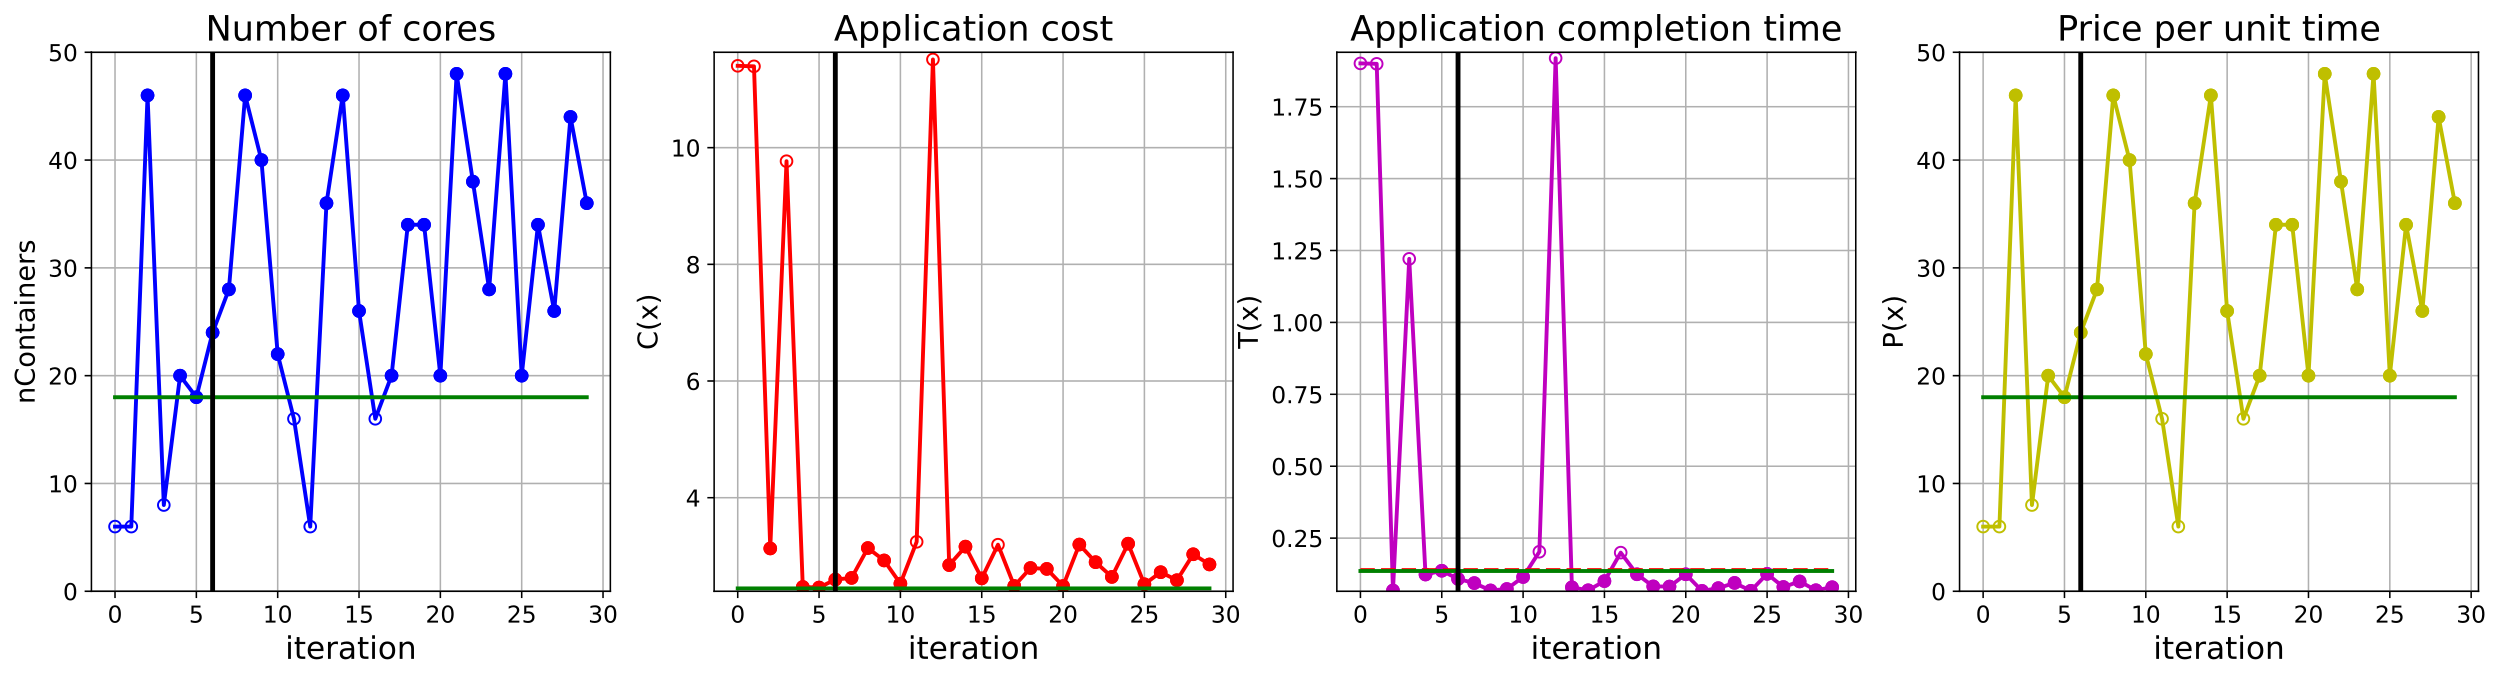 <?xml version="1.0" encoding="utf-8" standalone="no"?>
<!DOCTYPE svg PUBLIC "-//W3C//DTD SVG 1.1//EN"
  "http://www.w3.org/Graphics/SVG/1.1/DTD/svg11.dtd">
<!-- Created with matplotlib (https://matplotlib.org/) -->
<svg height="349.376pt" version="1.1" viewBox="0 0 1285.69 349.376" width="1285.69pt" xmlns="http://www.w3.org/2000/svg" xmlns:xlink="http://www.w3.org/1999/xlink">
 <defs>
  <style type="text/css">
*{stroke-linecap:butt;stroke-linejoin:round;}
  </style>
 </defs>
 <g id="figure_1">
  <g id="patch_1">
   <path d="M 0 349.376 
L 1285.69 349.376 
L 1285.69 0 
L 0 0 
z
" style="fill:#ffffff;"/>
  </g>
  <g id="axes_1">
   <g id="patch_2">
    <path d="M 47.019 304.077 
L 313.889 304.077 
L 313.889 26.877 
L 47.019 26.877 
z
" style="fill:#ffffff;"/>
   </g>
   <g id="matplotlib.axis_1">
    <g id="xtick_1">
     <g id="line2d_1">
      <path clip-path="url(#p13b7786ff0)" d="M 59.15 304.077 
L 59.15 26.877 
" style="fill:none;stroke:#b0b0b0;stroke-linecap:square;stroke-width:0.8;"/>
     </g>
     <g id="line2d_2">
      <defs>
       <path d="M 0 0 
L 0 3.5 
" id="m8182119c85" style="stroke:#000000;stroke-width:0.8;"/>
      </defs>
      <g>
       <use style="stroke:#000000;stroke-width:0.8;" x="59.15" xlink:href="#m8182119c85" y="304.077"/>
      </g>
     </g>
     <g id="text_1">
      <!-- 0 -->
      <defs>
       <path d="M 31.781 66.406 
Q 24.172 66.406 20.328 58.906 
Q 16.5 51.422 16.5 36.375 
Q 16.5 21.391 20.328 13.891 
Q 24.172 6.391 31.781 6.391 
Q 39.453 6.391 43.281 13.891 
Q 47.125 21.391 47.125 36.375 
Q 47.125 51.422 43.281 58.906 
Q 39.453 66.406 31.781 66.406 
z
M 31.781 74.219 
Q 44.047 74.219 50.516 64.516 
Q 56.984 54.828 56.984 36.375 
Q 56.984 17.969 50.516 8.266 
Q 44.047 -1.422 31.781 -1.422 
Q 19.531 -1.422 13.062 8.266 
Q 6.594 17.969 6.594 36.375 
Q 6.594 54.828 13.062 64.516 
Q 19.531 74.219 31.781 74.219 
z
" id="DejaVuSans-48"/>
      </defs>
      <g transform="translate(55.332 320.195)scale(0.12 -0.12)">
       <use xlink:href="#DejaVuSans-48"/>
      </g>
     </g>
    </g>
    <g id="xtick_2">
     <g id="line2d_3">
      <path clip-path="url(#p13b7786ff0)" d="M 100.979 304.077 
L 100.979 26.877 
" style="fill:none;stroke:#b0b0b0;stroke-linecap:square;stroke-width:0.8;"/>
     </g>
     <g id="line2d_4">
      <g>
       <use style="stroke:#000000;stroke-width:0.8;" x="100.979" xlink:href="#m8182119c85" y="304.077"/>
      </g>
     </g>
     <g id="text_2">
      <!-- 5 -->
      <defs>
       <path d="M 10.797 72.906 
L 49.516 72.906 
L 49.516 64.594 
L 19.828 64.594 
L 19.828 46.734 
Q 21.969 47.469 24.109 47.828 
Q 26.266 48.188 28.422 48.188 
Q 40.625 48.188 47.75 41.5 
Q 54.891 34.812 54.891 23.391 
Q 54.891 11.625 47.562 5.094 
Q 40.234 -1.422 26.906 -1.422 
Q 22.312 -1.422 17.547 -0.641 
Q 12.797 0.141 7.719 1.703 
L 7.719 11.625 
Q 12.109 9.234 16.797 8.062 
Q 21.484 6.891 26.703 6.891 
Q 35.156 6.891 40.078 11.328 
Q 45.016 15.766 45.016 23.391 
Q 45.016 31 40.078 35.438 
Q 35.156 39.891 26.703 39.891 
Q 22.75 39.891 18.812 39.016 
Q 14.891 38.141 10.797 36.281 
z
" id="DejaVuSans-53"/>
      </defs>
      <g transform="translate(97.161 320.195)scale(0.12 -0.12)">
       <use xlink:href="#DejaVuSans-53"/>
      </g>
     </g>
    </g>
    <g id="xtick_3">
     <g id="line2d_5">
      <path clip-path="url(#p13b7786ff0)" d="M 142.808 304.077 
L 142.808 26.877 
" style="fill:none;stroke:#b0b0b0;stroke-linecap:square;stroke-width:0.8;"/>
     </g>
     <g id="line2d_6">
      <g>
       <use style="stroke:#000000;stroke-width:0.8;" x="142.808" xlink:href="#m8182119c85" y="304.077"/>
      </g>
     </g>
     <g id="text_3">
      <!-- 10 -->
      <defs>
       <path d="M 12.406 8.297 
L 28.516 8.297 
L 28.516 63.922 
L 10.984 60.406 
L 10.984 69.391 
L 28.422 72.906 
L 38.281 72.906 
L 38.281 8.297 
L 54.391 8.297 
L 54.391 0 
L 12.406 0 
z
" id="DejaVuSans-49"/>
      </defs>
      <g transform="translate(135.173 320.195)scale(0.12 -0.12)">
       <use xlink:href="#DejaVuSans-49"/>
       <use x="63.623" xlink:href="#DejaVuSans-48"/>
      </g>
     </g>
    </g>
    <g id="xtick_4">
     <g id="line2d_7">
      <path clip-path="url(#p13b7786ff0)" d="M 184.637 304.077 
L 184.637 26.877 
" style="fill:none;stroke:#b0b0b0;stroke-linecap:square;stroke-width:0.8;"/>
     </g>
     <g id="line2d_8">
      <g>
       <use style="stroke:#000000;stroke-width:0.8;" x="184.637" xlink:href="#m8182119c85" y="304.077"/>
      </g>
     </g>
     <g id="text_4">
      <!-- 15 -->
      <g transform="translate(177.002 320.195)scale(0.12 -0.12)">
       <use xlink:href="#DejaVuSans-49"/>
       <use x="63.623" xlink:href="#DejaVuSans-53"/>
      </g>
     </g>
    </g>
    <g id="xtick_5">
     <g id="line2d_9">
      <path clip-path="url(#p13b7786ff0)" d="M 226.466 304.077 
L 226.466 26.877 
" style="fill:none;stroke:#b0b0b0;stroke-linecap:square;stroke-width:0.8;"/>
     </g>
     <g id="line2d_10">
      <g>
       <use style="stroke:#000000;stroke-width:0.8;" x="226.466" xlink:href="#m8182119c85" y="304.077"/>
      </g>
     </g>
     <g id="text_5">
      <!-- 20 -->
      <defs>
       <path d="M 19.188 8.297 
L 53.609 8.297 
L 53.609 0 
L 7.328 0 
L 7.328 8.297 
Q 12.938 14.109 22.625 23.891 
Q 32.328 33.688 34.812 36.531 
Q 39.547 41.844 41.422 45.531 
Q 43.312 49.219 43.312 52.781 
Q 43.312 58.594 39.234 62.25 
Q 35.156 65.922 28.609 65.922 
Q 23.969 65.922 18.812 64.312 
Q 13.672 62.703 7.812 59.422 
L 7.812 69.391 
Q 13.766 71.781 18.938 73 
Q 24.125 74.219 28.422 74.219 
Q 39.75 74.219 46.484 68.547 
Q 53.219 62.891 53.219 53.422 
Q 53.219 48.922 51.531 44.891 
Q 49.859 40.875 45.406 35.406 
Q 44.188 33.984 37.641 27.219 
Q 31.109 20.453 19.188 8.297 
z
" id="DejaVuSans-50"/>
      </defs>
      <g transform="translate(218.831 320.195)scale(0.12 -0.12)">
       <use xlink:href="#DejaVuSans-50"/>
       <use x="63.623" xlink:href="#DejaVuSans-48"/>
      </g>
     </g>
    </g>
    <g id="xtick_6">
     <g id="line2d_11">
      <path clip-path="url(#p13b7786ff0)" d="M 268.295 304.077 
L 268.295 26.877 
" style="fill:none;stroke:#b0b0b0;stroke-linecap:square;stroke-width:0.8;"/>
     </g>
     <g id="line2d_12">
      <g>
       <use style="stroke:#000000;stroke-width:0.8;" x="268.295" xlink:href="#m8182119c85" y="304.077"/>
      </g>
     </g>
     <g id="text_6">
      <!-- 25 -->
      <g transform="translate(260.66 320.195)scale(0.12 -0.12)">
       <use xlink:href="#DejaVuSans-50"/>
       <use x="63.623" xlink:href="#DejaVuSans-53"/>
      </g>
     </g>
    </g>
    <g id="xtick_7">
     <g id="line2d_13">
      <path clip-path="url(#p13b7786ff0)" d="M 310.124 304.077 
L 310.124 26.877 
" style="fill:none;stroke:#b0b0b0;stroke-linecap:square;stroke-width:0.8;"/>
     </g>
     <g id="line2d_14">
      <g>
       <use style="stroke:#000000;stroke-width:0.8;" x="310.124" xlink:href="#m8182119c85" y="304.077"/>
      </g>
     </g>
     <g id="text_7">
      <!-- 30 -->
      <defs>
       <path d="M 40.578 39.312 
Q 47.656 37.797 51.625 33 
Q 55.609 28.219 55.609 21.188 
Q 55.609 10.406 48.188 4.484 
Q 40.766 -1.422 27.094 -1.422 
Q 22.516 -1.422 17.656 -0.516 
Q 12.797 0.391 7.625 2.203 
L 7.625 11.719 
Q 11.719 9.328 16.594 8.109 
Q 21.484 6.891 26.812 6.891 
Q 36.078 6.891 40.938 10.547 
Q 45.797 14.203 45.797 21.188 
Q 45.797 27.641 41.281 31.266 
Q 36.766 34.906 28.719 34.906 
L 20.219 34.906 
L 20.219 43.016 
L 29.109 43.016 
Q 36.375 43.016 40.234 45.922 
Q 44.094 48.828 44.094 54.297 
Q 44.094 59.906 40.109 62.906 
Q 36.141 65.922 28.719 65.922 
Q 24.656 65.922 20.016 65.031 
Q 15.375 64.156 9.812 62.312 
L 9.812 71.094 
Q 15.438 72.656 20.344 73.438 
Q 25.25 74.219 29.594 74.219 
Q 40.828 74.219 47.359 69.109 
Q 53.906 64.016 53.906 55.328 
Q 53.906 49.266 50.438 45.094 
Q 46.969 40.922 40.578 39.312 
z
" id="DejaVuSans-51"/>
      </defs>
      <g transform="translate(302.489 320.195)scale(0.12 -0.12)">
       <use xlink:href="#DejaVuSans-51"/>
       <use x="63.623" xlink:href="#DejaVuSans-48"/>
      </g>
     </g>
    </g>
    <g id="text_8">
     <!-- iteration -->
     <defs>
      <path d="M 9.422 54.688 
L 18.406 54.688 
L 18.406 0 
L 9.422 0 
z
M 9.422 75.984 
L 18.406 75.984 
L 18.406 64.594 
L 9.422 64.594 
z
" id="DejaVuSans-105"/>
      <path d="M 18.312 70.219 
L 18.312 54.688 
L 36.812 54.688 
L 36.812 47.703 
L 18.312 47.703 
L 18.312 18.016 
Q 18.312 11.328 20.141 9.422 
Q 21.969 7.516 27.594 7.516 
L 36.812 7.516 
L 36.812 0 
L 27.594 0 
Q 17.188 0 13.234 3.875 
Q 9.281 7.766 9.281 18.016 
L 9.281 47.703 
L 2.688 47.703 
L 2.688 54.688 
L 9.281 54.688 
L 9.281 70.219 
z
" id="DejaVuSans-116"/>
      <path d="M 56.203 29.594 
L 56.203 25.203 
L 14.891 25.203 
Q 15.484 15.922 20.484 11.062 
Q 25.484 6.203 34.422 6.203 
Q 39.594 6.203 44.453 7.469 
Q 49.312 8.734 54.109 11.281 
L 54.109 2.781 
Q 49.266 0.734 44.188 -0.344 
Q 39.109 -1.422 33.891 -1.422 
Q 20.797 -1.422 13.156 6.188 
Q 5.516 13.812 5.516 26.812 
Q 5.516 40.234 12.766 48.109 
Q 20.016 56 32.328 56 
Q 43.359 56 49.781 48.891 
Q 56.203 41.797 56.203 29.594 
z
M 47.219 32.234 
Q 47.125 39.594 43.094 43.984 
Q 39.062 48.391 32.422 48.391 
Q 24.906 48.391 20.391 44.141 
Q 15.875 39.891 15.188 32.172 
z
" id="DejaVuSans-101"/>
      <path d="M 41.109 46.297 
Q 39.594 47.172 37.812 47.578 
Q 36.031 48 33.891 48 
Q 26.266 48 22.188 43.047 
Q 18.109 38.094 18.109 28.812 
L 18.109 0 
L 9.078 0 
L 9.078 54.688 
L 18.109 54.688 
L 18.109 46.188 
Q 20.953 51.172 25.484 53.578 
Q 30.031 56 36.531 56 
Q 37.453 56 38.578 55.875 
Q 39.703 55.766 41.062 55.516 
z
" id="DejaVuSans-114"/>
      <path d="M 34.281 27.484 
Q 23.391 27.484 19.188 25 
Q 14.984 22.516 14.984 16.5 
Q 14.984 11.719 18.141 8.906 
Q 21.297 6.109 26.703 6.109 
Q 34.188 6.109 38.703 11.406 
Q 43.219 16.703 43.219 25.484 
L 43.219 27.484 
z
M 52.203 31.203 
L 52.203 0 
L 43.219 0 
L 43.219 8.297 
Q 40.141 3.328 35.547 0.953 
Q 30.953 -1.422 24.312 -1.422 
Q 15.922 -1.422 10.953 3.297 
Q 6 8.016 6 15.922 
Q 6 25.141 12.172 29.828 
Q 18.359 34.516 30.609 34.516 
L 43.219 34.516 
L 43.219 35.406 
Q 43.219 41.609 39.141 45 
Q 35.062 48.391 27.688 48.391 
Q 23 48.391 18.547 47.266 
Q 14.109 46.141 10.016 43.891 
L 10.016 52.203 
Q 14.938 54.109 19.578 55.047 
Q 24.219 56 28.609 56 
Q 40.484 56 46.344 49.844 
Q 52.203 43.703 52.203 31.203 
z
" id="DejaVuSans-97"/>
      <path d="M 30.609 48.391 
Q 23.391 48.391 19.188 42.75 
Q 14.984 37.109 14.984 27.297 
Q 14.984 17.484 19.156 11.844 
Q 23.344 6.203 30.609 6.203 
Q 37.797 6.203 41.984 11.859 
Q 46.188 17.531 46.188 27.297 
Q 46.188 37.016 41.984 42.703 
Q 37.797 48.391 30.609 48.391 
z
M 30.609 56 
Q 42.328 56 49.016 48.375 
Q 55.719 40.766 55.719 27.297 
Q 55.719 13.875 49.016 6.219 
Q 42.328 -1.422 30.609 -1.422 
Q 18.844 -1.422 12.172 6.219 
Q 5.516 13.875 5.516 27.297 
Q 5.516 40.766 12.172 48.375 
Q 18.844 56 30.609 56 
z
" id="DejaVuSans-111"/>
      <path d="M 54.891 33.016 
L 54.891 0 
L 45.906 0 
L 45.906 32.719 
Q 45.906 40.484 42.875 44.328 
Q 39.844 48.188 33.797 48.188 
Q 26.516 48.188 22.312 43.547 
Q 18.109 38.922 18.109 30.906 
L 18.109 0 
L 9.078 0 
L 9.078 54.688 
L 18.109 54.688 
L 18.109 46.188 
Q 21.344 51.125 25.703 53.562 
Q 30.078 56 35.797 56 
Q 45.219 56 50.047 50.172 
Q 54.891 44.344 54.891 33.016 
z
" id="DejaVuSans-110"/>
     </defs>
     <g transform="translate(146.658 338.848)scale(0.16 -0.16)">
      <use xlink:href="#DejaVuSans-105"/>
      <use x="27.783" xlink:href="#DejaVuSans-116"/>
      <use x="66.992" xlink:href="#DejaVuSans-101"/>
      <use x="128.516" xlink:href="#DejaVuSans-114"/>
      <use x="169.629" xlink:href="#DejaVuSans-97"/>
      <use x="230.908" xlink:href="#DejaVuSans-116"/>
      <use x="270.117" xlink:href="#DejaVuSans-105"/>
      <use x="297.9" xlink:href="#DejaVuSans-111"/>
      <use x="359.082" xlink:href="#DejaVuSans-110"/>
     </g>
    </g>
   </g>
   <g id="matplotlib.axis_2">
    <g id="ytick_1">
     <g id="line2d_15">
      <path clip-path="url(#p13b7786ff0)" d="M 47.019 304.077 
L 313.889 304.077 
" style="fill:none;stroke:#b0b0b0;stroke-linecap:square;stroke-width:0.8;"/>
     </g>
     <g id="line2d_16">
      <defs>
       <path d="M 0 0 
L -3.5 0 
" id="m8c4faf0a0f" style="stroke:#000000;stroke-width:0.8;"/>
      </defs>
      <g>
       <use style="stroke:#000000;stroke-width:0.8;" x="47.019" xlink:href="#m8c4faf0a0f" y="304.077"/>
      </g>
     </g>
     <g id="text_9">
      <!-- 0 -->
      <g transform="translate(32.384 308.636)scale(0.12 -0.12)">
       <use xlink:href="#DejaVuSans-48"/>
      </g>
     </g>
    </g>
    <g id="ytick_2">
     <g id="line2d_17">
      <path clip-path="url(#p13b7786ff0)" d="M 47.019 248.637 
L 313.889 248.637 
" style="fill:none;stroke:#b0b0b0;stroke-linecap:square;stroke-width:0.8;"/>
     </g>
     <g id="line2d_18">
      <g>
       <use style="stroke:#000000;stroke-width:0.8;" x="47.019" xlink:href="#m8c4faf0a0f" y="248.637"/>
      </g>
     </g>
     <g id="text_10">
      <!-- 10 -->
      <g transform="translate(24.749 253.196)scale(0.12 -0.12)">
       <use xlink:href="#DejaVuSans-49"/>
       <use x="63.623" xlink:href="#DejaVuSans-48"/>
      </g>
     </g>
    </g>
    <g id="ytick_3">
     <g id="line2d_19">
      <path clip-path="url(#p13b7786ff0)" d="M 47.019 193.197 
L 313.889 193.197 
" style="fill:none;stroke:#b0b0b0;stroke-linecap:square;stroke-width:0.8;"/>
     </g>
     <g id="line2d_20">
      <g>
       <use style="stroke:#000000;stroke-width:0.8;" x="47.019" xlink:href="#m8c4faf0a0f" y="193.197"/>
      </g>
     </g>
     <g id="text_11">
      <!-- 20 -->
      <g transform="translate(24.749 197.756)scale(0.12 -0.12)">
       <use xlink:href="#DejaVuSans-50"/>
       <use x="63.623" xlink:href="#DejaVuSans-48"/>
      </g>
     </g>
    </g>
    <g id="ytick_4">
     <g id="line2d_21">
      <path clip-path="url(#p13b7786ff0)" d="M 47.019 137.757 
L 313.889 137.757 
" style="fill:none;stroke:#b0b0b0;stroke-linecap:square;stroke-width:0.8;"/>
     </g>
     <g id="line2d_22">
      <g>
       <use style="stroke:#000000;stroke-width:0.8;" x="47.019" xlink:href="#m8c4faf0a0f" y="137.757"/>
      </g>
     </g>
     <g id="text_12">
      <!-- 30 -->
      <g transform="translate(24.749 142.316)scale(0.12 -0.12)">
       <use xlink:href="#DejaVuSans-51"/>
       <use x="63.623" xlink:href="#DejaVuSans-48"/>
      </g>
     </g>
    </g>
    <g id="ytick_5">
     <g id="line2d_23">
      <path clip-path="url(#p13b7786ff0)" d="M 47.019 82.317 
L 313.889 82.317 
" style="fill:none;stroke:#b0b0b0;stroke-linecap:square;stroke-width:0.8;"/>
     </g>
     <g id="line2d_24">
      <g>
       <use style="stroke:#000000;stroke-width:0.8;" x="47.019" xlink:href="#m8c4faf0a0f" y="82.317"/>
      </g>
     </g>
     <g id="text_13">
      <!-- 40 -->
      <defs>
       <path d="M 37.797 64.312 
L 12.891 25.391 
L 37.797 25.391 
z
M 35.203 72.906 
L 47.609 72.906 
L 47.609 25.391 
L 58.016 25.391 
L 58.016 17.188 
L 47.609 17.188 
L 47.609 0 
L 37.797 0 
L 37.797 17.188 
L 4.891 17.188 
L 4.891 26.703 
z
" id="DejaVuSans-52"/>
      </defs>
      <g transform="translate(24.749 86.876)scale(0.12 -0.12)">
       <use xlink:href="#DejaVuSans-52"/>
       <use x="63.623" xlink:href="#DejaVuSans-48"/>
      </g>
     </g>
    </g>
    <g id="ytick_6">
     <g id="line2d_25">
      <path clip-path="url(#p13b7786ff0)" d="M 47.019 26.877 
L 313.889 26.877 
" style="fill:none;stroke:#b0b0b0;stroke-linecap:square;stroke-width:0.8;"/>
     </g>
     <g id="line2d_26">
      <g>
       <use style="stroke:#000000;stroke-width:0.8;" x="47.019" xlink:href="#m8c4faf0a0f" y="26.877"/>
      </g>
     </g>
     <g id="text_14">
      <!-- 50 -->
      <g transform="translate(24.749 31.436)scale(0.12 -0.12)">
       <use xlink:href="#DejaVuSans-53"/>
       <use x="63.623" xlink:href="#DejaVuSans-48"/>
      </g>
     </g>
    </g>
    <g id="text_15">
     <!-- nContainers -->
     <defs>
      <path d="M 64.406 67.281 
L 64.406 56.891 
Q 59.422 61.531 53.781 63.812 
Q 48.141 66.109 41.797 66.109 
Q 29.297 66.109 22.656 58.469 
Q 16.016 50.828 16.016 36.375 
Q 16.016 21.969 22.656 14.328 
Q 29.297 6.688 41.797 6.688 
Q 48.141 6.688 53.781 8.984 
Q 59.422 11.281 64.406 15.922 
L 64.406 5.609 
Q 59.234 2.094 53.438 0.328 
Q 47.656 -1.422 41.219 -1.422 
Q 24.656 -1.422 15.125 8.703 
Q 5.609 18.844 5.609 36.375 
Q 5.609 53.953 15.125 64.078 
Q 24.656 74.219 41.219 74.219 
Q 47.75 74.219 53.531 72.484 
Q 59.328 70.75 64.406 67.281 
z
" id="DejaVuSans-67"/>
      <path d="M 44.281 53.078 
L 44.281 44.578 
Q 40.484 46.531 36.375 47.5 
Q 32.281 48.484 27.875 48.484 
Q 21.188 48.484 17.844 46.438 
Q 14.5 44.391 14.5 40.281 
Q 14.5 37.156 16.891 35.375 
Q 19.281 33.594 26.516 31.984 
L 29.594 31.297 
Q 39.156 29.25 43.188 25.516 
Q 47.219 21.781 47.219 15.094 
Q 47.219 7.469 41.188 3.016 
Q 35.156 -1.422 24.609 -1.422 
Q 20.219 -1.422 15.453 -0.562 
Q 10.688 0.297 5.422 2 
L 5.422 11.281 
Q 10.406 8.688 15.234 7.391 
Q 20.062 6.109 24.812 6.109 
Q 31.156 6.109 34.562 8.281 
Q 37.984 10.453 37.984 14.406 
Q 37.984 18.062 35.516 20.016 
Q 33.062 21.969 24.703 23.781 
L 21.578 24.516 
Q 13.234 26.266 9.516 29.906 
Q 5.812 33.547 5.812 39.891 
Q 5.812 47.609 11.281 51.797 
Q 16.75 56 26.812 56 
Q 31.781 56 36.172 55.266 
Q 40.578 54.547 44.281 53.078 
z
" id="DejaVuSans-115"/>
     </defs>
     <g transform="translate(17.838 207.767)rotate(-90)scale(0.14 -0.14)">
      <use xlink:href="#DejaVuSans-110"/>
      <use x="63.379" xlink:href="#DejaVuSans-67"/>
      <use x="133.203" xlink:href="#DejaVuSans-111"/>
      <use x="194.385" xlink:href="#DejaVuSans-110"/>
      <use x="257.764" xlink:href="#DejaVuSans-116"/>
      <use x="296.973" xlink:href="#DejaVuSans-97"/>
      <use x="358.252" xlink:href="#DejaVuSans-105"/>
      <use x="386.035" xlink:href="#DejaVuSans-110"/>
      <use x="449.414" xlink:href="#DejaVuSans-101"/>
      <use x="510.938" xlink:href="#DejaVuSans-114"/>
      <use x="552.051" xlink:href="#DejaVuSans-115"/>
     </g>
    </g>
   </g>
   <g id="line2d_27">
    <path clip-path="url(#p13b7786ff0)" d="M 59.15 270.813 
L 67.516 270.813 
L 75.881 49.053 
L 84.247 259.725 
L 92.613 193.197 
L 100.979 204.285 
L 109.345 171.021 
L 117.711 148.845 
L 126.076 49.053 
L 134.442 82.317 
L 142.808 182.109 
L 151.174 215.373 
L 159.54 270.813 
L 167.905 104.493 
L 176.271 49.053 
L 184.637 159.933 
L 193.003 215.373 
L 201.369 193.197 
L 209.735 115.581 
L 218.1 115.581 
L 226.466 193.197 
L 234.832 37.965 
L 243.198 93.405 
L 251.564 148.845 
L 259.929 37.965 
L 268.295 193.197 
L 276.661 115.581 
L 285.027 159.933 
L 293.393 60.141 
L 301.759 104.493 
" style="fill:none;stroke:#0000ff;stroke-linecap:square;stroke-width:2;"/>
    <defs>
     <path d="M 0 3 
C 0.796 3 1.559 2.684 2.121 2.121 
C 2.684 1.559 3 0.796 3 0 
C 3 -0.796 2.684 -1.559 2.121 -2.121 
C 1.559 -2.684 0.796 -3 0 -3 
C -0.796 -3 -1.559 -2.684 -2.121 -2.121 
C -2.684 -1.559 -3 -0.796 -3 0 
C -3 0.796 -2.684 1.559 -2.121 2.121 
C -1.559 2.684 -0.796 3 0 3 
z
" id="mf5bba5d79d" style="stroke:#0000ff;"/>
    </defs>
    <g clip-path="url(#p13b7786ff0)">
     <use style="fill-opacity:0;stroke:#0000ff;" x="59.15" xlink:href="#mf5bba5d79d" y="270.813"/>
     <use style="fill-opacity:0;stroke:#0000ff;" x="67.516" xlink:href="#mf5bba5d79d" y="270.813"/>
     <use style="fill-opacity:0;stroke:#0000ff;" x="75.881" xlink:href="#mf5bba5d79d" y="49.053"/>
     <use style="fill-opacity:0;stroke:#0000ff;" x="84.247" xlink:href="#mf5bba5d79d" y="259.725"/>
     <use style="fill-opacity:0;stroke:#0000ff;" x="92.613" xlink:href="#mf5bba5d79d" y="193.197"/>
     <use style="fill-opacity:0;stroke:#0000ff;" x="100.979" xlink:href="#mf5bba5d79d" y="204.285"/>
     <use style="fill-opacity:0;stroke:#0000ff;" x="109.345" xlink:href="#mf5bba5d79d" y="171.021"/>
     <use style="fill-opacity:0;stroke:#0000ff;" x="117.711" xlink:href="#mf5bba5d79d" y="148.845"/>
     <use style="fill-opacity:0;stroke:#0000ff;" x="126.076" xlink:href="#mf5bba5d79d" y="49.053"/>
     <use style="fill-opacity:0;stroke:#0000ff;" x="134.442" xlink:href="#mf5bba5d79d" y="82.317"/>
     <use style="fill-opacity:0;stroke:#0000ff;" x="142.808" xlink:href="#mf5bba5d79d" y="182.109"/>
     <use style="fill-opacity:0;stroke:#0000ff;" x="151.174" xlink:href="#mf5bba5d79d" y="215.373"/>
     <use style="fill-opacity:0;stroke:#0000ff;" x="159.54" xlink:href="#mf5bba5d79d" y="270.813"/>
     <use style="fill-opacity:0;stroke:#0000ff;" x="167.905" xlink:href="#mf5bba5d79d" y="104.493"/>
     <use style="fill-opacity:0;stroke:#0000ff;" x="176.271" xlink:href="#mf5bba5d79d" y="49.053"/>
     <use style="fill-opacity:0;stroke:#0000ff;" x="184.637" xlink:href="#mf5bba5d79d" y="159.933"/>
     <use style="fill-opacity:0;stroke:#0000ff;" x="193.003" xlink:href="#mf5bba5d79d" y="215.373"/>
     <use style="fill-opacity:0;stroke:#0000ff;" x="201.369" xlink:href="#mf5bba5d79d" y="193.197"/>
     <use style="fill-opacity:0;stroke:#0000ff;" x="209.735" xlink:href="#mf5bba5d79d" y="115.581"/>
     <use style="fill-opacity:0;stroke:#0000ff;" x="218.1" xlink:href="#mf5bba5d79d" y="115.581"/>
     <use style="fill-opacity:0;stroke:#0000ff;" x="226.466" xlink:href="#mf5bba5d79d" y="193.197"/>
     <use style="fill-opacity:0;stroke:#0000ff;" x="234.832" xlink:href="#mf5bba5d79d" y="37.965"/>
     <use style="fill-opacity:0;stroke:#0000ff;" x="243.198" xlink:href="#mf5bba5d79d" y="93.405"/>
     <use style="fill-opacity:0;stroke:#0000ff;" x="251.564" xlink:href="#mf5bba5d79d" y="148.845"/>
     <use style="fill-opacity:0;stroke:#0000ff;" x="259.929" xlink:href="#mf5bba5d79d" y="37.965"/>
     <use style="fill-opacity:0;stroke:#0000ff;" x="268.295" xlink:href="#mf5bba5d79d" y="193.197"/>
     <use style="fill-opacity:0;stroke:#0000ff;" x="276.661" xlink:href="#mf5bba5d79d" y="115.581"/>
     <use style="fill-opacity:0;stroke:#0000ff;" x="285.027" xlink:href="#mf5bba5d79d" y="159.933"/>
     <use style="fill-opacity:0;stroke:#0000ff;" x="293.393" xlink:href="#mf5bba5d79d" y="60.141"/>
     <use style="fill-opacity:0;stroke:#0000ff;" x="301.759" xlink:href="#mf5bba5d79d" y="104.493"/>
    </g>
   </g>
   <g id="line2d_28">
    <defs>
     <path d="M 0 3 
C 0.796 3 1.559 2.684 2.121 2.121 
C 2.684 1.559 3 0.796 3 0 
C 3 -0.796 2.684 -1.559 2.121 -2.121 
C 1.559 -2.684 0.796 -3 0 -3 
C -0.796 -3 -1.559 -2.684 -2.121 -2.121 
C -2.684 -1.559 -3 -0.796 -3 0 
C -3 0.796 -2.684 1.559 -2.121 2.121 
C -1.559 2.684 -0.796 3 0 3 
z
" id="m7bff77f43e" style="stroke:#0000ff;"/>
    </defs>
    <g clip-path="url(#p13b7786ff0)">
     <use style="fill:#0000ff;stroke:#0000ff;" x="75.881" xlink:href="#m7bff77f43e" y="49.053"/>
    </g>
   </g>
   <g id="line2d_29">
    <g clip-path="url(#p13b7786ff0)">
     <use style="fill:#0000ff;stroke:#0000ff;" x="92.613" xlink:href="#m7bff77f43e" y="193.197"/>
    </g>
   </g>
   <g id="line2d_30">
    <g clip-path="url(#p13b7786ff0)">
     <use style="fill:#0000ff;stroke:#0000ff;" x="100.979" xlink:href="#m7bff77f43e" y="204.285"/>
    </g>
   </g>
   <g id="line2d_31">
    <g clip-path="url(#p13b7786ff0)">
     <use style="fill:#0000ff;stroke:#0000ff;" x="109.345" xlink:href="#m7bff77f43e" y="171.021"/>
    </g>
   </g>
   <g id="line2d_32">
    <g clip-path="url(#p13b7786ff0)">
     <use style="fill:#0000ff;stroke:#0000ff;" x="117.711" xlink:href="#m7bff77f43e" y="148.845"/>
    </g>
   </g>
   <g id="line2d_33">
    <g clip-path="url(#p13b7786ff0)">
     <use style="fill:#0000ff;stroke:#0000ff;" x="126.076" xlink:href="#m7bff77f43e" y="49.053"/>
    </g>
   </g>
   <g id="line2d_34">
    <g clip-path="url(#p13b7786ff0)">
     <use style="fill:#0000ff;stroke:#0000ff;" x="134.442" xlink:href="#m7bff77f43e" y="82.317"/>
    </g>
   </g>
   <g id="line2d_35">
    <g clip-path="url(#p13b7786ff0)">
     <use style="fill:#0000ff;stroke:#0000ff;" x="142.808" xlink:href="#m7bff77f43e" y="182.109"/>
    </g>
   </g>
   <g id="line2d_36">
    <g clip-path="url(#p13b7786ff0)">
     <use style="fill:#0000ff;stroke:#0000ff;" x="167.905" xlink:href="#m7bff77f43e" y="104.493"/>
    </g>
   </g>
   <g id="line2d_37">
    <g clip-path="url(#p13b7786ff0)">
     <use style="fill:#0000ff;stroke:#0000ff;" x="176.271" xlink:href="#m7bff77f43e" y="49.053"/>
    </g>
   </g>
   <g id="line2d_38">
    <g clip-path="url(#p13b7786ff0)">
     <use style="fill:#0000ff;stroke:#0000ff;" x="184.637" xlink:href="#m7bff77f43e" y="159.933"/>
    </g>
   </g>
   <g id="line2d_39">
    <g clip-path="url(#p13b7786ff0)">
     <use style="fill:#0000ff;stroke:#0000ff;" x="201.369" xlink:href="#m7bff77f43e" y="193.197"/>
    </g>
   </g>
   <g id="line2d_40">
    <g clip-path="url(#p13b7786ff0)">
     <use style="fill:#0000ff;stroke:#0000ff;" x="209.735" xlink:href="#m7bff77f43e" y="115.581"/>
    </g>
   </g>
   <g id="line2d_41">
    <g clip-path="url(#p13b7786ff0)">
     <use style="fill:#0000ff;stroke:#0000ff;" x="218.1" xlink:href="#m7bff77f43e" y="115.581"/>
    </g>
   </g>
   <g id="line2d_42">
    <g clip-path="url(#p13b7786ff0)">
     <use style="fill:#0000ff;stroke:#0000ff;" x="226.466" xlink:href="#m7bff77f43e" y="193.197"/>
    </g>
   </g>
   <g id="line2d_43">
    <g clip-path="url(#p13b7786ff0)">
     <use style="fill:#0000ff;stroke:#0000ff;" x="234.832" xlink:href="#m7bff77f43e" y="37.965"/>
    </g>
   </g>
   <g id="line2d_44">
    <g clip-path="url(#p13b7786ff0)">
     <use style="fill:#0000ff;stroke:#0000ff;" x="243.198" xlink:href="#m7bff77f43e" y="93.405"/>
    </g>
   </g>
   <g id="line2d_45">
    <g clip-path="url(#p13b7786ff0)">
     <use style="fill:#0000ff;stroke:#0000ff;" x="251.564" xlink:href="#m7bff77f43e" y="148.845"/>
    </g>
   </g>
   <g id="line2d_46">
    <g clip-path="url(#p13b7786ff0)">
     <use style="fill:#0000ff;stroke:#0000ff;" x="259.929" xlink:href="#m7bff77f43e" y="37.965"/>
    </g>
   </g>
   <g id="line2d_47">
    <g clip-path="url(#p13b7786ff0)">
     <use style="fill:#0000ff;stroke:#0000ff;" x="268.295" xlink:href="#m7bff77f43e" y="193.197"/>
    </g>
   </g>
   <g id="line2d_48">
    <g clip-path="url(#p13b7786ff0)">
     <use style="fill:#0000ff;stroke:#0000ff;" x="276.661" xlink:href="#m7bff77f43e" y="115.581"/>
    </g>
   </g>
   <g id="line2d_49">
    <g clip-path="url(#p13b7786ff0)">
     <use style="fill:#0000ff;stroke:#0000ff;" x="285.027" xlink:href="#m7bff77f43e" y="159.933"/>
    </g>
   </g>
   <g id="line2d_50">
    <g clip-path="url(#p13b7786ff0)">
     <use style="fill:#0000ff;stroke:#0000ff;" x="293.393" xlink:href="#m7bff77f43e" y="60.141"/>
    </g>
   </g>
   <g id="line2d_51">
    <g clip-path="url(#p13b7786ff0)">
     <use style="fill:#0000ff;stroke:#0000ff;" x="301.759" xlink:href="#m7bff77f43e" y="104.493"/>
    </g>
   </g>
   <g id="line2d_52">
    <path clip-path="url(#p13b7786ff0)" d="M 59.15 204.285 
L 67.516 204.285 
L 75.881 204.285 
L 84.247 204.285 
L 92.613 204.285 
L 100.979 204.285 
L 109.345 204.285 
L 117.711 204.285 
L 126.076 204.285 
L 134.442 204.285 
L 142.808 204.285 
L 151.174 204.285 
L 159.54 204.285 
L 167.905 204.285 
L 176.271 204.285 
L 184.637 204.285 
L 193.003 204.285 
L 201.369 204.285 
L 209.735 204.285 
L 218.1 204.285 
L 226.466 204.285 
L 234.832 204.285 
L 243.198 204.285 
L 251.564 204.285 
L 259.929 204.285 
L 268.295 204.285 
L 276.661 204.285 
L 285.027 204.285 
L 293.393 204.285 
L 301.759 204.285 
" style="fill:none;stroke:#008000;stroke-linecap:square;stroke-width:2;"/>
   </g>
   <g id="line2d_53">
    <path clip-path="url(#p13b7786ff0)" d="M 109.345 304.077 
L 109.345 26.877 
" style="fill:none;stroke:#000000;stroke-linecap:square;stroke-width:2.5;"/>
   </g>
   <g id="patch_3">
    <path d="M 47.019 304.077 
L 47.019 26.877 
" style="fill:none;stroke:#000000;stroke-linecap:square;stroke-linejoin:miter;stroke-width:0.8;"/>
   </g>
   <g id="patch_4">
    <path d="M 313.889 304.077 
L 313.889 26.877 
" style="fill:none;stroke:#000000;stroke-linecap:square;stroke-linejoin:miter;stroke-width:0.8;"/>
   </g>
   <g id="patch_5">
    <path d="M 47.019 304.077 
L 313.889 304.077 
" style="fill:none;stroke:#000000;stroke-linecap:square;stroke-linejoin:miter;stroke-width:0.8;"/>
   </g>
   <g id="patch_6">
    <path d="M 47.019 26.877 
L 313.889 26.877 
" style="fill:none;stroke:#000000;stroke-linecap:square;stroke-linejoin:miter;stroke-width:0.8;"/>
   </g>
   <g id="text_16">
    <!-- Number of cores -->
    <defs>
     <path d="M 9.812 72.906 
L 23.094 72.906 
L 55.422 11.922 
L 55.422 72.906 
L 64.984 72.906 
L 64.984 0 
L 51.703 0 
L 19.391 60.984 
L 19.391 0 
L 9.812 0 
z
" id="DejaVuSans-78"/>
     <path d="M 8.5 21.578 
L 8.5 54.688 
L 17.484 54.688 
L 17.484 21.922 
Q 17.484 14.156 20.5 10.266 
Q 23.531 6.391 29.594 6.391 
Q 36.859 6.391 41.078 11.031 
Q 45.312 15.672 45.312 23.688 
L 45.312 54.688 
L 54.297 54.688 
L 54.297 0 
L 45.312 0 
L 45.312 8.406 
Q 42.047 3.422 37.719 1 
Q 33.406 -1.422 27.688 -1.422 
Q 18.266 -1.422 13.375 4.438 
Q 8.5 10.297 8.5 21.578 
z
M 31.109 56 
z
" id="DejaVuSans-117"/>
     <path d="M 52 44.188 
Q 55.375 50.25 60.062 53.125 
Q 64.75 56 71.094 56 
Q 79.641 56 84.281 50.016 
Q 88.922 44.047 88.922 33.016 
L 88.922 0 
L 79.891 0 
L 79.891 32.719 
Q 79.891 40.578 77.094 44.375 
Q 74.312 48.188 68.609 48.188 
Q 61.625 48.188 57.562 43.547 
Q 53.516 38.922 53.516 30.906 
L 53.516 0 
L 44.484 0 
L 44.484 32.719 
Q 44.484 40.625 41.703 44.406 
Q 38.922 48.188 33.109 48.188 
Q 26.219 48.188 22.156 43.531 
Q 18.109 38.875 18.109 30.906 
L 18.109 0 
L 9.078 0 
L 9.078 54.688 
L 18.109 54.688 
L 18.109 46.188 
Q 21.188 51.219 25.484 53.609 
Q 29.781 56 35.688 56 
Q 41.656 56 45.828 52.969 
Q 50 49.953 52 44.188 
z
" id="DejaVuSans-109"/>
     <path d="M 48.688 27.297 
Q 48.688 37.203 44.609 42.844 
Q 40.531 48.484 33.406 48.484 
Q 26.266 48.484 22.188 42.844 
Q 18.109 37.203 18.109 27.297 
Q 18.109 17.391 22.188 11.75 
Q 26.266 6.109 33.406 6.109 
Q 40.531 6.109 44.609 11.75 
Q 48.688 17.391 48.688 27.297 
z
M 18.109 46.391 
Q 20.953 51.266 25.266 53.625 
Q 29.594 56 35.594 56 
Q 45.562 56 51.781 48.094 
Q 58.016 40.188 58.016 27.297 
Q 58.016 14.406 51.781 6.484 
Q 45.562 -1.422 35.594 -1.422 
Q 29.594 -1.422 25.266 0.953 
Q 20.953 3.328 18.109 8.203 
L 18.109 0 
L 9.078 0 
L 9.078 75.984 
L 18.109 75.984 
z
" id="DejaVuSans-98"/>
     <path id="DejaVuSans-32"/>
     <path d="M 37.109 75.984 
L 37.109 68.5 
L 28.516 68.5 
Q 23.688 68.5 21.797 66.547 
Q 19.922 64.594 19.922 59.516 
L 19.922 54.688 
L 34.719 54.688 
L 34.719 47.703 
L 19.922 47.703 
L 19.922 0 
L 10.891 0 
L 10.891 47.703 
L 2.297 47.703 
L 2.297 54.688 
L 10.891 54.688 
L 10.891 58.5 
Q 10.891 67.625 15.141 71.797 
Q 19.391 75.984 28.609 75.984 
z
" id="DejaVuSans-102"/>
     <path d="M 48.781 52.594 
L 48.781 44.188 
Q 44.969 46.297 41.141 47.344 
Q 37.312 48.391 33.406 48.391 
Q 24.656 48.391 19.812 42.844 
Q 14.984 37.312 14.984 27.297 
Q 14.984 17.281 19.812 11.734 
Q 24.656 6.203 33.406 6.203 
Q 37.312 6.203 41.141 7.25 
Q 44.969 8.297 48.781 10.406 
L 48.781 2.094 
Q 45.016 0.344 40.984 -0.531 
Q 36.969 -1.422 32.422 -1.422 
Q 20.062 -1.422 12.781 6.344 
Q 5.516 14.109 5.516 27.297 
Q 5.516 40.672 12.859 48.328 
Q 20.219 56 33.016 56 
Q 37.156 56 41.109 55.141 
Q 45.062 54.297 48.781 52.594 
z
" id="DejaVuSans-99"/>
    </defs>
    <g transform="translate(105.725 20.877)scale(0.18 -0.18)">
     <use xlink:href="#DejaVuSans-78"/>
     <use x="74.805" xlink:href="#DejaVuSans-117"/>
     <use x="138.184" xlink:href="#DejaVuSans-109"/>
     <use x="235.596" xlink:href="#DejaVuSans-98"/>
     <use x="299.072" xlink:href="#DejaVuSans-101"/>
     <use x="360.596" xlink:href="#DejaVuSans-114"/>
     <use x="401.709" xlink:href="#DejaVuSans-32"/>
     <use x="433.496" xlink:href="#DejaVuSans-111"/>
     <use x="494.678" xlink:href="#DejaVuSans-102"/>
     <use x="529.883" xlink:href="#DejaVuSans-32"/>
     <use x="561.67" xlink:href="#DejaVuSans-99"/>
     <use x="616.65" xlink:href="#DejaVuSans-111"/>
     <use x="677.832" xlink:href="#DejaVuSans-114"/>
     <use x="716.695" xlink:href="#DejaVuSans-101"/>
     <use x="778.219" xlink:href="#DejaVuSans-115"/>
    </g>
   </g>
  </g>
  <g id="axes_2">
   <g id="patch_7">
    <path d="M 367.263 304.077 
L 634.132 304.077 
L 634.132 26.877 
L 367.263 26.877 
z
" style="fill:#ffffff;"/>
   </g>
   <g id="matplotlib.axis_3">
    <g id="xtick_8">
     <g id="line2d_54">
      <path clip-path="url(#pec4268687c)" d="M 379.393 304.077 
L 379.393 26.877 
" style="fill:none;stroke:#b0b0b0;stroke-linecap:square;stroke-width:0.8;"/>
     </g>
     <g id="line2d_55">
      <g>
       <use style="stroke:#000000;stroke-width:0.8;" x="379.393" xlink:href="#m8182119c85" y="304.077"/>
      </g>
     </g>
     <g id="text_17">
      <!-- 0 -->
      <g transform="translate(375.576 320.195)scale(0.12 -0.12)">
       <use xlink:href="#DejaVuSans-48"/>
      </g>
     </g>
    </g>
    <g id="xtick_9">
     <g id="line2d_56">
      <path clip-path="url(#pec4268687c)" d="M 421.222 304.077 
L 421.222 26.877 
" style="fill:none;stroke:#b0b0b0;stroke-linecap:square;stroke-width:0.8;"/>
     </g>
     <g id="line2d_57">
      <g>
       <use style="stroke:#000000;stroke-width:0.8;" x="421.222" xlink:href="#m8182119c85" y="304.077"/>
      </g>
     </g>
     <g id="text_18">
      <!-- 5 -->
      <g transform="translate(417.405 320.195)scale(0.12 -0.12)">
       <use xlink:href="#DejaVuSans-53"/>
      </g>
     </g>
    </g>
    <g id="xtick_10">
     <g id="line2d_58">
      <path clip-path="url(#pec4268687c)" d="M 463.051 304.077 
L 463.051 26.877 
" style="fill:none;stroke:#b0b0b0;stroke-linecap:square;stroke-width:0.8;"/>
     </g>
     <g id="line2d_59">
      <g>
       <use style="stroke:#000000;stroke-width:0.8;" x="463.051" xlink:href="#m8182119c85" y="304.077"/>
      </g>
     </g>
     <g id="text_19">
      <!-- 10 -->
      <g transform="translate(455.416 320.195)scale(0.12 -0.12)">
       <use xlink:href="#DejaVuSans-49"/>
       <use x="63.623" xlink:href="#DejaVuSans-48"/>
      </g>
     </g>
    </g>
    <g id="xtick_11">
     <g id="line2d_60">
      <path clip-path="url(#pec4268687c)" d="M 504.881 304.077 
L 504.881 26.877 
" style="fill:none;stroke:#b0b0b0;stroke-linecap:square;stroke-width:0.8;"/>
     </g>
     <g id="line2d_61">
      <g>
       <use style="stroke:#000000;stroke-width:0.8;" x="504.881" xlink:href="#m8182119c85" y="304.077"/>
      </g>
     </g>
     <g id="text_20">
      <!-- 15 -->
      <g transform="translate(497.246 320.195)scale(0.12 -0.12)">
       <use xlink:href="#DejaVuSans-49"/>
       <use x="63.623" xlink:href="#DejaVuSans-53"/>
      </g>
     </g>
    </g>
    <g id="xtick_12">
     <g id="line2d_62">
      <path clip-path="url(#pec4268687c)" d="M 546.71 304.077 
L 546.71 26.877 
" style="fill:none;stroke:#b0b0b0;stroke-linecap:square;stroke-width:0.8;"/>
     </g>
     <g id="line2d_63">
      <g>
       <use style="stroke:#000000;stroke-width:0.8;" x="546.71" xlink:href="#m8182119c85" y="304.077"/>
      </g>
     </g>
     <g id="text_21">
      <!-- 20 -->
      <g transform="translate(539.075 320.195)scale(0.12 -0.12)">
       <use xlink:href="#DejaVuSans-50"/>
       <use x="63.623" xlink:href="#DejaVuSans-48"/>
      </g>
     </g>
    </g>
    <g id="xtick_13">
     <g id="line2d_64">
      <path clip-path="url(#pec4268687c)" d="M 588.539 304.077 
L 588.539 26.877 
" style="fill:none;stroke:#b0b0b0;stroke-linecap:square;stroke-width:0.8;"/>
     </g>
     <g id="line2d_65">
      <g>
       <use style="stroke:#000000;stroke-width:0.8;" x="588.539" xlink:href="#m8182119c85" y="304.077"/>
      </g>
     </g>
     <g id="text_22">
      <!-- 25 -->
      <g transform="translate(580.904 320.195)scale(0.12 -0.12)">
       <use xlink:href="#DejaVuSans-50"/>
       <use x="63.623" xlink:href="#DejaVuSans-53"/>
      </g>
     </g>
    </g>
    <g id="xtick_14">
     <g id="line2d_66">
      <path clip-path="url(#pec4268687c)" d="M 630.368 304.077 
L 630.368 26.877 
" style="fill:none;stroke:#b0b0b0;stroke-linecap:square;stroke-width:0.8;"/>
     </g>
     <g id="line2d_67">
      <g>
       <use style="stroke:#000000;stroke-width:0.8;" x="630.368" xlink:href="#m8182119c85" y="304.077"/>
      </g>
     </g>
     <g id="text_23">
      <!-- 30 -->
      <g transform="translate(622.733 320.195)scale(0.12 -0.12)">
       <use xlink:href="#DejaVuSans-51"/>
       <use x="63.623" xlink:href="#DejaVuSans-48"/>
      </g>
     </g>
    </g>
    <g id="text_24">
     <!-- iteration -->
     <g transform="translate(466.901 338.848)scale(0.16 -0.16)">
      <use xlink:href="#DejaVuSans-105"/>
      <use x="27.783" xlink:href="#DejaVuSans-116"/>
      <use x="66.992" xlink:href="#DejaVuSans-101"/>
      <use x="128.516" xlink:href="#DejaVuSans-114"/>
      <use x="169.629" xlink:href="#DejaVuSans-97"/>
      <use x="230.908" xlink:href="#DejaVuSans-116"/>
      <use x="270.117" xlink:href="#DejaVuSans-105"/>
      <use x="297.9" xlink:href="#DejaVuSans-111"/>
      <use x="359.082" xlink:href="#DejaVuSans-110"/>
     </g>
    </g>
   </g>
   <g id="matplotlib.axis_4">
    <g id="ytick_7">
     <g id="line2d_68">
      <path clip-path="url(#pec4268687c)" d="M 367.263 255.944 
L 634.132 255.944 
" style="fill:none;stroke:#b0b0b0;stroke-linecap:square;stroke-width:0.8;"/>
     </g>
     <g id="line2d_69">
      <g>
       <use style="stroke:#000000;stroke-width:0.8;" x="367.263" xlink:href="#m8c4faf0a0f" y="255.944"/>
      </g>
     </g>
     <g id="text_25">
      <!-- 4 -->
      <g transform="translate(352.628 260.503)scale(0.12 -0.12)">
       <use xlink:href="#DejaVuSans-52"/>
      </g>
     </g>
    </g>
    <g id="ytick_8">
     <g id="line2d_70">
      <path clip-path="url(#pec4268687c)" d="M 367.263 195.942 
L 634.132 195.942 
" style="fill:none;stroke:#b0b0b0;stroke-linecap:square;stroke-width:0.8;"/>
     </g>
     <g id="line2d_71">
      <g>
       <use style="stroke:#000000;stroke-width:0.8;" x="367.263" xlink:href="#m8c4faf0a0f" y="195.942"/>
      </g>
     </g>
     <g id="text_26">
      <!-- 6 -->
      <defs>
       <path d="M 33.016 40.375 
Q 26.375 40.375 22.484 35.828 
Q 18.609 31.297 18.609 23.391 
Q 18.609 15.531 22.484 10.953 
Q 26.375 6.391 33.016 6.391 
Q 39.656 6.391 43.531 10.953 
Q 47.406 15.531 47.406 23.391 
Q 47.406 31.297 43.531 35.828 
Q 39.656 40.375 33.016 40.375 
z
M 52.594 71.297 
L 52.594 62.312 
Q 48.875 64.062 45.094 64.984 
Q 41.312 65.922 37.594 65.922 
Q 27.828 65.922 22.672 59.328 
Q 17.531 52.734 16.797 39.406 
Q 19.672 43.656 24.016 45.922 
Q 28.375 48.188 33.594 48.188 
Q 44.578 48.188 50.953 41.516 
Q 57.328 34.859 57.328 23.391 
Q 57.328 12.156 50.688 5.359 
Q 44.047 -1.422 33.016 -1.422 
Q 20.359 -1.422 13.672 8.266 
Q 6.984 17.969 6.984 36.375 
Q 6.984 53.656 15.188 63.938 
Q 23.391 74.219 37.203 74.219 
Q 40.922 74.219 44.703 73.484 
Q 48.484 72.75 52.594 71.297 
z
" id="DejaVuSans-54"/>
      </defs>
      <g transform="translate(352.628 200.501)scale(0.12 -0.12)">
       <use xlink:href="#DejaVuSans-54"/>
      </g>
     </g>
    </g>
    <g id="ytick_9">
     <g id="line2d_72">
      <path clip-path="url(#pec4268687c)" d="M 367.263 135.939 
L 634.132 135.939 
" style="fill:none;stroke:#b0b0b0;stroke-linecap:square;stroke-width:0.8;"/>
     </g>
     <g id="line2d_73">
      <g>
       <use style="stroke:#000000;stroke-width:0.8;" x="367.263" xlink:href="#m8c4faf0a0f" y="135.939"/>
      </g>
     </g>
     <g id="text_27">
      <!-- 8 -->
      <defs>
       <path d="M 31.781 34.625 
Q 24.75 34.625 20.719 30.859 
Q 16.703 27.094 16.703 20.516 
Q 16.703 13.922 20.719 10.156 
Q 24.75 6.391 31.781 6.391 
Q 38.812 6.391 42.859 10.172 
Q 46.922 13.969 46.922 20.516 
Q 46.922 27.094 42.891 30.859 
Q 38.875 34.625 31.781 34.625 
z
M 21.922 38.812 
Q 15.578 40.375 12.031 44.719 
Q 8.5 49.078 8.5 55.328 
Q 8.5 64.062 14.719 69.141 
Q 20.953 74.219 31.781 74.219 
Q 42.672 74.219 48.875 69.141 
Q 55.078 64.062 55.078 55.328 
Q 55.078 49.078 51.531 44.719 
Q 48 40.375 41.703 38.812 
Q 48.828 37.156 52.797 32.312 
Q 56.781 27.484 56.781 20.516 
Q 56.781 9.906 50.312 4.234 
Q 43.844 -1.422 31.781 -1.422 
Q 19.734 -1.422 13.25 4.234 
Q 6.781 9.906 6.781 20.516 
Q 6.781 27.484 10.781 32.312 
Q 14.797 37.156 21.922 38.812 
z
M 18.312 54.391 
Q 18.312 48.734 21.844 45.562 
Q 25.391 42.391 31.781 42.391 
Q 38.141 42.391 41.719 45.562 
Q 45.312 48.734 45.312 54.391 
Q 45.312 60.062 41.719 63.234 
Q 38.141 66.406 31.781 66.406 
Q 25.391 66.406 21.844 63.234 
Q 18.312 60.062 18.312 54.391 
z
" id="DejaVuSans-56"/>
      </defs>
      <g transform="translate(352.628 140.498)scale(0.12 -0.12)">
       <use xlink:href="#DejaVuSans-56"/>
      </g>
     </g>
    </g>
    <g id="ytick_10">
     <g id="line2d_74">
      <path clip-path="url(#pec4268687c)" d="M 367.263 75.936 
L 634.132 75.936 
" style="fill:none;stroke:#b0b0b0;stroke-linecap:square;stroke-width:0.8;"/>
     </g>
     <g id="line2d_75">
      <g>
       <use style="stroke:#000000;stroke-width:0.8;" x="367.263" xlink:href="#m8c4faf0a0f" y="75.936"/>
      </g>
     </g>
     <g id="text_28">
      <!-- 10 -->
      <g transform="translate(344.993 80.495)scale(0.12 -0.12)">
       <use xlink:href="#DejaVuSans-49"/>
       <use x="63.623" xlink:href="#DejaVuSans-48"/>
      </g>
     </g>
    </g>
    <g id="text_29">
     <!-- C(x) -->
     <defs>
      <path d="M 31 75.875 
Q 24.469 64.656 21.281 53.656 
Q 18.109 42.672 18.109 31.391 
Q 18.109 20.125 21.312 9.062 
Q 24.516 -2 31 -13.188 
L 23.188 -13.188 
Q 15.875 -1.703 12.234 9.375 
Q 8.594 20.453 8.594 31.391 
Q 8.594 42.281 12.203 53.312 
Q 15.828 64.359 23.188 75.875 
z
" id="DejaVuSans-40"/>
      <path d="M 54.891 54.688 
L 35.109 28.078 
L 55.906 0 
L 45.312 0 
L 29.391 21.484 
L 13.484 0 
L 2.875 0 
L 24.125 28.609 
L 4.688 54.688 
L 15.281 54.688 
L 29.781 35.203 
L 44.281 54.688 
z
" id="DejaVuSans-120"/>
      <path d="M 8.016 75.875 
L 15.828 75.875 
Q 23.141 64.359 26.781 53.312 
Q 30.422 42.281 30.422 31.391 
Q 30.422 20.453 26.781 9.375 
Q 23.141 -1.703 15.828 -13.188 
L 8.016 -13.188 
Q 14.5 -2 17.703 9.062 
Q 20.906 20.125 20.906 31.391 
Q 20.906 42.672 17.703 53.656 
Q 14.5 64.656 8.016 75.875 
z
" id="DejaVuSans-41"/>
     </defs>
     <g transform="translate(338.081 179.97)rotate(-90)scale(0.14 -0.14)">
      <use xlink:href="#DejaVuSans-67"/>
      <use x="69.824" xlink:href="#DejaVuSans-40"/>
      <use x="108.838" xlink:href="#DejaVuSans-120"/>
      <use x="168.018" xlink:href="#DejaVuSans-41"/>
     </g>
    </g>
   </g>
   <g id="line2d_76">
    <path clip-path="url(#pec4268687c)" d="M 379.393 33.846 
L 387.759 34.115 
L 396.125 282.055 
L 404.491 82.9 
L 412.857 301.855 
L 421.222 302.162 
L 429.588 298.044 
L 437.954 297.21 
L 446.32 281.848 
L 454.686 288.23 
L 463.051 300.151 
L 471.417 278.643 
L 479.783 30.586 
L 488.149 290.616 
L 496.515 281.112 
L 504.881 297.447 
L 513.246 280.123 
L 521.612 301.361 
L 529.978 292.114 
L 538.344 292.577 
L 546.71 301.366 
L 555.075 280.047 
L 563.441 289.122 
L 571.807 296.696 
L 580.173 279.6 
L 588.539 300.471 
L 596.905 294.271 
L 605.27 298.39 
L 613.636 285.045 
L 622.002 290.285 
" style="fill:none;stroke:#ff0000;stroke-linecap:square;stroke-width:2;"/>
    <defs>
     <path d="M 0 3 
C 0.796 3 1.559 2.684 2.121 2.121 
C 2.684 1.559 3 0.796 3 0 
C 3 -0.796 2.684 -1.559 2.121 -2.121 
C 1.559 -2.684 0.796 -3 0 -3 
C -0.796 -3 -1.559 -2.684 -2.121 -2.121 
C -2.684 -1.559 -3 -0.796 -3 0 
C -3 0.796 -2.684 1.559 -2.121 2.121 
C -1.559 2.684 -0.796 3 0 3 
z
" id="md40fa2f8b2" style="stroke:#ff0000;"/>
    </defs>
    <g clip-path="url(#pec4268687c)">
     <use style="fill-opacity:0;stroke:#ff0000;" x="379.393" xlink:href="#md40fa2f8b2" y="33.846"/>
     <use style="fill-opacity:0;stroke:#ff0000;" x="387.759" xlink:href="#md40fa2f8b2" y="34.115"/>
     <use style="fill-opacity:0;stroke:#ff0000;" x="396.125" xlink:href="#md40fa2f8b2" y="282.055"/>
     <use style="fill-opacity:0;stroke:#ff0000;" x="404.491" xlink:href="#md40fa2f8b2" y="82.9"/>
     <use style="fill-opacity:0;stroke:#ff0000;" x="412.857" xlink:href="#md40fa2f8b2" y="301.855"/>
     <use style="fill-opacity:0;stroke:#ff0000;" x="421.222" xlink:href="#md40fa2f8b2" y="302.162"/>
     <use style="fill-opacity:0;stroke:#ff0000;" x="429.588" xlink:href="#md40fa2f8b2" y="298.044"/>
     <use style="fill-opacity:0;stroke:#ff0000;" x="437.954" xlink:href="#md40fa2f8b2" y="297.21"/>
     <use style="fill-opacity:0;stroke:#ff0000;" x="446.32" xlink:href="#md40fa2f8b2" y="281.848"/>
     <use style="fill-opacity:0;stroke:#ff0000;" x="454.686" xlink:href="#md40fa2f8b2" y="288.23"/>
     <use style="fill-opacity:0;stroke:#ff0000;" x="463.051" xlink:href="#md40fa2f8b2" y="300.151"/>
     <use style="fill-opacity:0;stroke:#ff0000;" x="471.417" xlink:href="#md40fa2f8b2" y="278.643"/>
     <use style="fill-opacity:0;stroke:#ff0000;" x="479.783" xlink:href="#md40fa2f8b2" y="30.586"/>
     <use style="fill-opacity:0;stroke:#ff0000;" x="488.149" xlink:href="#md40fa2f8b2" y="290.616"/>
     <use style="fill-opacity:0;stroke:#ff0000;" x="496.515" xlink:href="#md40fa2f8b2" y="281.112"/>
     <use style="fill-opacity:0;stroke:#ff0000;" x="504.881" xlink:href="#md40fa2f8b2" y="297.447"/>
     <use style="fill-opacity:0;stroke:#ff0000;" x="513.246" xlink:href="#md40fa2f8b2" y="280.123"/>
     <use style="fill-opacity:0;stroke:#ff0000;" x="521.612" xlink:href="#md40fa2f8b2" y="301.361"/>
     <use style="fill-opacity:0;stroke:#ff0000;" x="529.978" xlink:href="#md40fa2f8b2" y="292.114"/>
     <use style="fill-opacity:0;stroke:#ff0000;" x="538.344" xlink:href="#md40fa2f8b2" y="292.577"/>
     <use style="fill-opacity:0;stroke:#ff0000;" x="546.71" xlink:href="#md40fa2f8b2" y="301.366"/>
     <use style="fill-opacity:0;stroke:#ff0000;" x="555.075" xlink:href="#md40fa2f8b2" y="280.047"/>
     <use style="fill-opacity:0;stroke:#ff0000;" x="563.441" xlink:href="#md40fa2f8b2" y="289.122"/>
     <use style="fill-opacity:0;stroke:#ff0000;" x="571.807" xlink:href="#md40fa2f8b2" y="296.696"/>
     <use style="fill-opacity:0;stroke:#ff0000;" x="580.173" xlink:href="#md40fa2f8b2" y="279.6"/>
     <use style="fill-opacity:0;stroke:#ff0000;" x="588.539" xlink:href="#md40fa2f8b2" y="300.471"/>
     <use style="fill-opacity:0;stroke:#ff0000;" x="596.905" xlink:href="#md40fa2f8b2" y="294.271"/>
     <use style="fill-opacity:0;stroke:#ff0000;" x="605.27" xlink:href="#md40fa2f8b2" y="298.39"/>
     <use style="fill-opacity:0;stroke:#ff0000;" x="613.636" xlink:href="#md40fa2f8b2" y="285.045"/>
     <use style="fill-opacity:0;stroke:#ff0000;" x="622.002" xlink:href="#md40fa2f8b2" y="290.285"/>
    </g>
   </g>
   <g id="line2d_77">
    <defs>
     <path d="M 0 3 
C 0.796 3 1.559 2.684 2.121 2.121 
C 2.684 1.559 3 0.796 3 0 
C 3 -0.796 2.684 -1.559 2.121 -2.121 
C 1.559 -2.684 0.796 -3 0 -3 
C -0.796 -3 -1.559 -2.684 -2.121 -2.121 
C -2.684 -1.559 -3 -0.796 -3 0 
C -3 0.796 -2.684 1.559 -2.121 2.121 
C -1.559 2.684 -0.796 3 0 3 
z
" id="med93851e28" style="stroke:#ff0000;"/>
    </defs>
    <g clip-path="url(#pec4268687c)">
     <use style="fill:#ff0000;stroke:#ff0000;" x="396.125" xlink:href="#med93851e28" y="282.055"/>
    </g>
   </g>
   <g id="line2d_78">
    <g clip-path="url(#pec4268687c)">
     <use style="fill:#ff0000;stroke:#ff0000;" x="412.857" xlink:href="#med93851e28" y="301.855"/>
    </g>
   </g>
   <g id="line2d_79">
    <g clip-path="url(#pec4268687c)">
     <use style="fill:#ff0000;stroke:#ff0000;" x="421.222" xlink:href="#med93851e28" y="302.162"/>
    </g>
   </g>
   <g id="line2d_80">
    <g clip-path="url(#pec4268687c)">
     <use style="fill:#ff0000;stroke:#ff0000;" x="429.588" xlink:href="#med93851e28" y="298.044"/>
    </g>
   </g>
   <g id="line2d_81">
    <g clip-path="url(#pec4268687c)">
     <use style="fill:#ff0000;stroke:#ff0000;" x="437.954" xlink:href="#med93851e28" y="297.21"/>
    </g>
   </g>
   <g id="line2d_82">
    <g clip-path="url(#pec4268687c)">
     <use style="fill:#ff0000;stroke:#ff0000;" x="446.32" xlink:href="#med93851e28" y="281.848"/>
    </g>
   </g>
   <g id="line2d_83">
    <g clip-path="url(#pec4268687c)">
     <use style="fill:#ff0000;stroke:#ff0000;" x="454.686" xlink:href="#med93851e28" y="288.23"/>
    </g>
   </g>
   <g id="line2d_84">
    <g clip-path="url(#pec4268687c)">
     <use style="fill:#ff0000;stroke:#ff0000;" x="463.051" xlink:href="#med93851e28" y="300.151"/>
    </g>
   </g>
   <g id="line2d_85">
    <g clip-path="url(#pec4268687c)">
     <use style="fill:#ff0000;stroke:#ff0000;" x="488.149" xlink:href="#med93851e28" y="290.616"/>
    </g>
   </g>
   <g id="line2d_86">
    <g clip-path="url(#pec4268687c)">
     <use style="fill:#ff0000;stroke:#ff0000;" x="496.515" xlink:href="#med93851e28" y="281.112"/>
    </g>
   </g>
   <g id="line2d_87">
    <g clip-path="url(#pec4268687c)">
     <use style="fill:#ff0000;stroke:#ff0000;" x="504.881" xlink:href="#med93851e28" y="297.447"/>
    </g>
   </g>
   <g id="line2d_88">
    <g clip-path="url(#pec4268687c)">
     <use style="fill:#ff0000;stroke:#ff0000;" x="521.612" xlink:href="#med93851e28" y="301.361"/>
    </g>
   </g>
   <g id="line2d_89">
    <g clip-path="url(#pec4268687c)">
     <use style="fill:#ff0000;stroke:#ff0000;" x="529.978" xlink:href="#med93851e28" y="292.114"/>
    </g>
   </g>
   <g id="line2d_90">
    <g clip-path="url(#pec4268687c)">
     <use style="fill:#ff0000;stroke:#ff0000;" x="538.344" xlink:href="#med93851e28" y="292.577"/>
    </g>
   </g>
   <g id="line2d_91">
    <g clip-path="url(#pec4268687c)">
     <use style="fill:#ff0000;stroke:#ff0000;" x="546.71" xlink:href="#med93851e28" y="301.366"/>
    </g>
   </g>
   <g id="line2d_92">
    <g clip-path="url(#pec4268687c)">
     <use style="fill:#ff0000;stroke:#ff0000;" x="555.075" xlink:href="#med93851e28" y="280.047"/>
    </g>
   </g>
   <g id="line2d_93">
    <g clip-path="url(#pec4268687c)">
     <use style="fill:#ff0000;stroke:#ff0000;" x="563.441" xlink:href="#med93851e28" y="289.122"/>
    </g>
   </g>
   <g id="line2d_94">
    <g clip-path="url(#pec4268687c)">
     <use style="fill:#ff0000;stroke:#ff0000;" x="571.807" xlink:href="#med93851e28" y="296.696"/>
    </g>
   </g>
   <g id="line2d_95">
    <g clip-path="url(#pec4268687c)">
     <use style="fill:#ff0000;stroke:#ff0000;" x="580.173" xlink:href="#med93851e28" y="279.6"/>
    </g>
   </g>
   <g id="line2d_96">
    <g clip-path="url(#pec4268687c)">
     <use style="fill:#ff0000;stroke:#ff0000;" x="588.539" xlink:href="#med93851e28" y="300.471"/>
    </g>
   </g>
   <g id="line2d_97">
    <g clip-path="url(#pec4268687c)">
     <use style="fill:#ff0000;stroke:#ff0000;" x="596.905" xlink:href="#med93851e28" y="294.271"/>
    </g>
   </g>
   <g id="line2d_98">
    <g clip-path="url(#pec4268687c)">
     <use style="fill:#ff0000;stroke:#ff0000;" x="605.27" xlink:href="#med93851e28" y="298.39"/>
    </g>
   </g>
   <g id="line2d_99">
    <g clip-path="url(#pec4268687c)">
     <use style="fill:#ff0000;stroke:#ff0000;" x="613.636" xlink:href="#med93851e28" y="285.045"/>
    </g>
   </g>
   <g id="line2d_100">
    <g clip-path="url(#pec4268687c)">
     <use style="fill:#ff0000;stroke:#ff0000;" x="622.002" xlink:href="#med93851e28" y="290.285"/>
    </g>
   </g>
   <g id="line2d_101">
    <path clip-path="url(#pec4268687c)" d="M 379.393 302.61 
L 387.759 302.61 
L 396.125 302.61 
L 404.491 302.61 
L 412.857 302.61 
L 421.222 302.61 
L 429.588 302.61 
L 437.954 302.61 
L 446.32 302.61 
L 454.686 302.61 
L 463.051 302.61 
L 471.417 302.61 
L 479.783 302.61 
L 488.149 302.61 
L 496.515 302.61 
L 504.881 302.61 
L 513.246 302.61 
L 521.612 302.61 
L 529.978 302.61 
L 538.344 302.61 
L 546.71 302.61 
L 555.075 302.61 
L 563.441 302.61 
L 571.807 302.61 
L 580.173 302.61 
L 588.539 302.61 
L 596.905 302.61 
L 605.27 302.61 
L 613.636 302.61 
L 622.002 302.61 
" style="fill:none;stroke:#008000;stroke-linecap:square;stroke-width:2;"/>
   </g>
   <g id="line2d_102">
    <path clip-path="url(#pec4268687c)" d="M 429.588 304.077 
L 429.588 26.877 
" style="fill:none;stroke:#000000;stroke-linecap:square;stroke-width:2.5;"/>
   </g>
   <g id="patch_8">
    <path d="M 367.263 304.077 
L 367.263 26.877 
" style="fill:none;stroke:#000000;stroke-linecap:square;stroke-linejoin:miter;stroke-width:0.8;"/>
   </g>
   <g id="patch_9">
    <path d="M 634.132 304.077 
L 634.132 26.877 
" style="fill:none;stroke:#000000;stroke-linecap:square;stroke-linejoin:miter;stroke-width:0.8;"/>
   </g>
   <g id="patch_10">
    <path d="M 367.263 304.077 
L 634.132 304.077 
" style="fill:none;stroke:#000000;stroke-linecap:square;stroke-linejoin:miter;stroke-width:0.8;"/>
   </g>
   <g id="patch_11">
    <path d="M 367.263 26.877 
L 634.132 26.877 
" style="fill:none;stroke:#000000;stroke-linecap:square;stroke-linejoin:miter;stroke-width:0.8;"/>
   </g>
   <g id="text_30">
    <!-- Application cost -->
    <defs>
     <path d="M 34.188 63.188 
L 20.797 26.906 
L 47.609 26.906 
z
M 28.609 72.906 
L 39.797 72.906 
L 67.578 0 
L 57.328 0 
L 50.688 18.703 
L 17.828 18.703 
L 11.188 0 
L 0.781 0 
z
" id="DejaVuSans-65"/>
     <path d="M 18.109 8.203 
L 18.109 -20.797 
L 9.078 -20.797 
L 9.078 54.688 
L 18.109 54.688 
L 18.109 46.391 
Q 20.953 51.266 25.266 53.625 
Q 29.594 56 35.594 56 
Q 45.562 56 51.781 48.094 
Q 58.016 40.188 58.016 27.297 
Q 58.016 14.406 51.781 6.484 
Q 45.562 -1.422 35.594 -1.422 
Q 29.594 -1.422 25.266 0.953 
Q 20.953 3.328 18.109 8.203 
z
M 48.688 27.297 
Q 48.688 37.203 44.609 42.844 
Q 40.531 48.484 33.406 48.484 
Q 26.266 48.484 22.188 42.844 
Q 18.109 37.203 18.109 27.297 
Q 18.109 17.391 22.188 11.75 
Q 26.266 6.109 33.406 6.109 
Q 40.531 6.109 44.609 11.75 
Q 48.688 17.391 48.688 27.297 
z
" id="DejaVuSans-112"/>
     <path d="M 9.422 75.984 
L 18.406 75.984 
L 18.406 0 
L 9.422 0 
z
" id="DejaVuSans-108"/>
    </defs>
    <g transform="translate(428.878 20.877)scale(0.18 -0.18)">
     <use xlink:href="#DejaVuSans-65"/>
     <use x="68.408" xlink:href="#DejaVuSans-112"/>
     <use x="131.885" xlink:href="#DejaVuSans-112"/>
     <use x="195.361" xlink:href="#DejaVuSans-108"/>
     <use x="223.145" xlink:href="#DejaVuSans-105"/>
     <use x="250.928" xlink:href="#DejaVuSans-99"/>
     <use x="305.908" xlink:href="#DejaVuSans-97"/>
     <use x="367.188" xlink:href="#DejaVuSans-116"/>
     <use x="406.396" xlink:href="#DejaVuSans-105"/>
     <use x="434.18" xlink:href="#DejaVuSans-111"/>
     <use x="495.361" xlink:href="#DejaVuSans-110"/>
     <use x="558.74" xlink:href="#DejaVuSans-32"/>
     <use x="590.527" xlink:href="#DejaVuSans-99"/>
     <use x="645.508" xlink:href="#DejaVuSans-111"/>
     <use x="706.689" xlink:href="#DejaVuSans-115"/>
     <use x="758.789" xlink:href="#DejaVuSans-116"/>
    </g>
   </g>
  </g>
  <g id="axes_3">
   <g id="patch_12">
    <path d="M 687.506 304.077 
L 954.376 304.077 
L 954.376 26.877 
L 687.506 26.877 
z
" style="fill:#ffffff;"/>
   </g>
   <g id="matplotlib.axis_5">
    <g id="xtick_15">
     <g id="line2d_103">
      <path clip-path="url(#p9dca60862a)" d="M 699.637 304.077 
L 699.637 26.877 
" style="fill:none;stroke:#b0b0b0;stroke-linecap:square;stroke-width:0.8;"/>
     </g>
     <g id="line2d_104">
      <g>
       <use style="stroke:#000000;stroke-width:0.8;" x="699.637" xlink:href="#m8182119c85" y="304.077"/>
      </g>
     </g>
     <g id="text_31">
      <!-- 0 -->
      <g transform="translate(695.819 320.195)scale(0.12 -0.12)">
       <use xlink:href="#DejaVuSans-48"/>
      </g>
     </g>
    </g>
    <g id="xtick_16">
     <g id="line2d_105">
      <path clip-path="url(#p9dca60862a)" d="M 741.466 304.077 
L 741.466 26.877 
" style="fill:none;stroke:#b0b0b0;stroke-linecap:square;stroke-width:0.8;"/>
     </g>
     <g id="line2d_106">
      <g>
       <use style="stroke:#000000;stroke-width:0.8;" x="741.466" xlink:href="#m8182119c85" y="304.077"/>
      </g>
     </g>
     <g id="text_32">
      <!-- 5 -->
      <g transform="translate(737.648 320.195)scale(0.12 -0.12)">
       <use xlink:href="#DejaVuSans-53"/>
      </g>
     </g>
    </g>
    <g id="xtick_17">
     <g id="line2d_107">
      <path clip-path="url(#p9dca60862a)" d="M 783.295 304.077 
L 783.295 26.877 
" style="fill:none;stroke:#b0b0b0;stroke-linecap:square;stroke-width:0.8;"/>
     </g>
     <g id="line2d_108">
      <g>
       <use style="stroke:#000000;stroke-width:0.8;" x="783.295" xlink:href="#m8182119c85" y="304.077"/>
      </g>
     </g>
     <g id="text_33">
      <!-- 10 -->
      <g transform="translate(775.66 320.195)scale(0.12 -0.12)">
       <use xlink:href="#DejaVuSans-49"/>
       <use x="63.623" xlink:href="#DejaVuSans-48"/>
      </g>
     </g>
    </g>
    <g id="xtick_18">
     <g id="line2d_109">
      <path clip-path="url(#p9dca60862a)" d="M 825.124 304.077 
L 825.124 26.877 
" style="fill:none;stroke:#b0b0b0;stroke-linecap:square;stroke-width:0.8;"/>
     </g>
     <g id="line2d_110">
      <g>
       <use style="stroke:#000000;stroke-width:0.8;" x="825.124" xlink:href="#m8182119c85" y="304.077"/>
      </g>
     </g>
     <g id="text_34">
      <!-- 15 -->
      <g transform="translate(817.489 320.195)scale(0.12 -0.12)">
       <use xlink:href="#DejaVuSans-49"/>
       <use x="63.623" xlink:href="#DejaVuSans-53"/>
      </g>
     </g>
    </g>
    <g id="xtick_19">
     <g id="line2d_111">
      <path clip-path="url(#p9dca60862a)" d="M 866.953 304.077 
L 866.953 26.877 
" style="fill:none;stroke:#b0b0b0;stroke-linecap:square;stroke-width:0.8;"/>
     </g>
     <g id="line2d_112">
      <g>
       <use style="stroke:#000000;stroke-width:0.8;" x="866.953" xlink:href="#m8182119c85" y="304.077"/>
      </g>
     </g>
     <g id="text_35">
      <!-- 20 -->
      <g transform="translate(859.318 320.195)scale(0.12 -0.12)">
       <use xlink:href="#DejaVuSans-50"/>
       <use x="63.623" xlink:href="#DejaVuSans-48"/>
      </g>
     </g>
    </g>
    <g id="xtick_20">
     <g id="line2d_113">
      <path clip-path="url(#p9dca60862a)" d="M 908.782 304.077 
L 908.782 26.877 
" style="fill:none;stroke:#b0b0b0;stroke-linecap:square;stroke-width:0.8;"/>
     </g>
     <g id="line2d_114">
      <g>
       <use style="stroke:#000000;stroke-width:0.8;" x="908.782" xlink:href="#m8182119c85" y="304.077"/>
      </g>
     </g>
     <g id="text_36">
      <!-- 25 -->
      <g transform="translate(901.147 320.195)scale(0.12 -0.12)">
       <use xlink:href="#DejaVuSans-50"/>
       <use x="63.623" xlink:href="#DejaVuSans-53"/>
      </g>
     </g>
    </g>
    <g id="xtick_21">
     <g id="line2d_115">
      <path clip-path="url(#p9dca60862a)" d="M 950.611 304.077 
L 950.611 26.877 
" style="fill:none;stroke:#b0b0b0;stroke-linecap:square;stroke-width:0.8;"/>
     </g>
     <g id="line2d_116">
      <g>
       <use style="stroke:#000000;stroke-width:0.8;" x="950.611" xlink:href="#m8182119c85" y="304.077"/>
      </g>
     </g>
     <g id="text_37">
      <!-- 30 -->
      <g transform="translate(942.976 320.195)scale(0.12 -0.12)">
       <use xlink:href="#DejaVuSans-51"/>
       <use x="63.623" xlink:href="#DejaVuSans-48"/>
      </g>
     </g>
    </g>
    <g id="text_38">
     <!-- iteration -->
     <g transform="translate(787.145 338.848)scale(0.16 -0.16)">
      <use xlink:href="#DejaVuSans-105"/>
      <use x="27.783" xlink:href="#DejaVuSans-116"/>
      <use x="66.992" xlink:href="#DejaVuSans-101"/>
      <use x="128.516" xlink:href="#DejaVuSans-114"/>
      <use x="169.629" xlink:href="#DejaVuSans-97"/>
      <use x="230.908" xlink:href="#DejaVuSans-116"/>
      <use x="270.117" xlink:href="#DejaVuSans-105"/>
      <use x="297.9" xlink:href="#DejaVuSans-111"/>
      <use x="359.082" xlink:href="#DejaVuSans-110"/>
     </g>
    </g>
   </g>
   <g id="matplotlib.axis_6">
    <g id="ytick_11">
     <g id="line2d_117">
      <path clip-path="url(#p9dca60862a)" d="M 687.506 276.75 
L 954.376 276.75 
" style="fill:none;stroke:#b0b0b0;stroke-linecap:square;stroke-width:0.8;"/>
     </g>
     <g id="line2d_118">
      <g>
       <use style="stroke:#000000;stroke-width:0.8;" x="687.506" xlink:href="#m8c4faf0a0f" y="276.75"/>
      </g>
     </g>
     <g id="text_39">
      <!-- 0.25 -->
      <defs>
       <path d="M 10.688 12.406 
L 21 12.406 
L 21 0 
L 10.688 0 
z
" id="DejaVuSans-46"/>
      </defs>
      <g transform="translate(653.788 281.31)scale(0.12 -0.12)">
       <use xlink:href="#DejaVuSans-48"/>
       <use x="63.623" xlink:href="#DejaVuSans-46"/>
       <use x="95.41" xlink:href="#DejaVuSans-50"/>
       <use x="159.033" xlink:href="#DejaVuSans-53"/>
      </g>
     </g>
    </g>
    <g id="ytick_12">
     <g id="line2d_119">
      <path clip-path="url(#p9dca60862a)" d="M 687.506 239.77 
L 954.376 239.77 
" style="fill:none;stroke:#b0b0b0;stroke-linecap:square;stroke-width:0.8;"/>
     </g>
     <g id="line2d_120">
      <g>
       <use style="stroke:#000000;stroke-width:0.8;" x="687.506" xlink:href="#m8c4faf0a0f" y="239.77"/>
      </g>
     </g>
     <g id="text_40">
      <!-- 0.50 -->
      <g transform="translate(653.788 244.329)scale(0.12 -0.12)">
       <use xlink:href="#DejaVuSans-48"/>
       <use x="63.623" xlink:href="#DejaVuSans-46"/>
       <use x="95.41" xlink:href="#DejaVuSans-53"/>
       <use x="159.033" xlink:href="#DejaVuSans-48"/>
      </g>
     </g>
    </g>
    <g id="ytick_13">
     <g id="line2d_121">
      <path clip-path="url(#p9dca60862a)" d="M 687.506 202.789 
L 954.376 202.789 
" style="fill:none;stroke:#b0b0b0;stroke-linecap:square;stroke-width:0.8;"/>
     </g>
     <g id="line2d_122">
      <g>
       <use style="stroke:#000000;stroke-width:0.8;" x="687.506" xlink:href="#m8c4faf0a0f" y="202.789"/>
      </g>
     </g>
     <g id="text_41">
      <!-- 0.75 -->
      <defs>
       <path d="M 8.203 72.906 
L 55.078 72.906 
L 55.078 68.703 
L 28.609 0 
L 18.312 0 
L 43.219 64.594 
L 8.203 64.594 
z
" id="DejaVuSans-55"/>
      </defs>
      <g transform="translate(653.788 207.348)scale(0.12 -0.12)">
       <use xlink:href="#DejaVuSans-48"/>
       <use x="63.623" xlink:href="#DejaVuSans-46"/>
       <use x="95.41" xlink:href="#DejaVuSans-55"/>
       <use x="159.033" xlink:href="#DejaVuSans-53"/>
      </g>
     </g>
    </g>
    <g id="ytick_14">
     <g id="line2d_123">
      <path clip-path="url(#p9dca60862a)" d="M 687.506 165.808 
L 954.376 165.808 
" style="fill:none;stroke:#b0b0b0;stroke-linecap:square;stroke-width:0.8;"/>
     </g>
     <g id="line2d_124">
      <g>
       <use style="stroke:#000000;stroke-width:0.8;" x="687.506" xlink:href="#m8c4faf0a0f" y="165.808"/>
      </g>
     </g>
     <g id="text_42">
      <!-- 1.00 -->
      <g transform="translate(653.788 170.367)scale(0.12 -0.12)">
       <use xlink:href="#DejaVuSans-49"/>
       <use x="63.623" xlink:href="#DejaVuSans-46"/>
       <use x="95.41" xlink:href="#DejaVuSans-48"/>
       <use x="159.033" xlink:href="#DejaVuSans-48"/>
      </g>
     </g>
    </g>
    <g id="ytick_15">
     <g id="line2d_125">
      <path clip-path="url(#p9dca60862a)" d="M 687.506 128.827 
L 954.376 128.827 
" style="fill:none;stroke:#b0b0b0;stroke-linecap:square;stroke-width:0.8;"/>
     </g>
     <g id="line2d_126">
      <g>
       <use style="stroke:#000000;stroke-width:0.8;" x="687.506" xlink:href="#m8c4faf0a0f" y="128.827"/>
      </g>
     </g>
     <g id="text_43">
      <!-- 1.25 -->
      <g transform="translate(653.788 133.386)scale(0.12 -0.12)">
       <use xlink:href="#DejaVuSans-49"/>
       <use x="63.623" xlink:href="#DejaVuSans-46"/>
       <use x="95.41" xlink:href="#DejaVuSans-50"/>
       <use x="159.033" xlink:href="#DejaVuSans-53"/>
      </g>
     </g>
    </g>
    <g id="ytick_16">
     <g id="line2d_127">
      <path clip-path="url(#p9dca60862a)" d="M 687.506 91.846 
L 954.376 91.846 
" style="fill:none;stroke:#b0b0b0;stroke-linecap:square;stroke-width:0.8;"/>
     </g>
     <g id="line2d_128">
      <g>
       <use style="stroke:#000000;stroke-width:0.8;" x="687.506" xlink:href="#m8c4faf0a0f" y="91.846"/>
      </g>
     </g>
     <g id="text_44">
      <!-- 1.50 -->
      <g transform="translate(653.788 96.405)scale(0.12 -0.12)">
       <use xlink:href="#DejaVuSans-49"/>
       <use x="63.623" xlink:href="#DejaVuSans-46"/>
       <use x="95.41" xlink:href="#DejaVuSans-53"/>
       <use x="159.033" xlink:href="#DejaVuSans-48"/>
      </g>
     </g>
    </g>
    <g id="ytick_17">
     <g id="line2d_129">
      <path clip-path="url(#p9dca60862a)" d="M 687.506 54.865 
L 954.376 54.865 
" style="fill:none;stroke:#b0b0b0;stroke-linecap:square;stroke-width:0.8;"/>
     </g>
     <g id="line2d_130">
      <g>
       <use style="stroke:#000000;stroke-width:0.8;" x="687.506" xlink:href="#m8c4faf0a0f" y="54.865"/>
      </g>
     </g>
     <g id="text_45">
      <!-- 1.75 -->
      <g transform="translate(653.788 59.424)scale(0.12 -0.12)">
       <use xlink:href="#DejaVuSans-49"/>
       <use x="63.623" xlink:href="#DejaVuSans-46"/>
       <use x="95.41" xlink:href="#DejaVuSans-55"/>
       <use x="159.033" xlink:href="#DejaVuSans-53"/>
      </g>
     </g>
    </g>
    <g id="text_46">
     <!-- T(x) -->
     <defs>
      <path d="M -0.297 72.906 
L 61.375 72.906 
L 61.375 64.594 
L 35.5 64.594 
L 35.5 0 
L 25.594 0 
L 25.594 64.594 
L -0.297 64.594 
z
" id="DejaVuSans-84"/>
     </defs>
     <g transform="translate(646.876 179.358)rotate(-90)scale(0.14 -0.14)">
      <use xlink:href="#DejaVuSans-84"/>
      <use x="61.084" xlink:href="#DejaVuSans-40"/>
      <use x="100.098" xlink:href="#DejaVuSans-120"/>
      <use x="159.277" xlink:href="#DejaVuSans-41"/>
     </g>
    </g>
   </g>
   <g id="line2d_131">
    <path clip-path="url(#p9dca60862a)" d="M 699.637 32.604 
L 708.003 32.825 
L 716.368 303.667 
L 724.734 133.119 
L 733.1 295.465 
L 741.466 293.52 
L 749.832 297.726 
L 758.197 299.866 
L 766.563 303.645 
L 774.929 302.919 
L 783.295 296.744 
L 791.661 283.745 
L 800.027 29.925 
L 808.392 302.044 
L 816.758 303.566 
L 825.124 298.844 
L 833.49 284.201 
L 841.856 295.343 
L 850.221 301.574 
L 858.587 301.641 
L 866.953 295.344 
L 875.319 303.88 
L 883.685 302.465 
L 892.051 299.775 
L 900.416 303.834 
L 908.782 295.124 
L 917.148 301.887 
L 925.514 299.023 
L 933.88 303.545 
L 942.245 301.999 
" style="fill:none;stroke:#bf00bf;stroke-linecap:square;stroke-width:2;"/>
    <defs>
     <path d="M 0 3 
C 0.796 3 1.559 2.684 2.121 2.121 
C 2.684 1.559 3 0.796 3 0 
C 3 -0.796 2.684 -1.559 2.121 -2.121 
C 1.559 -2.684 0.796 -3 0 -3 
C -0.796 -3 -1.559 -2.684 -2.121 -2.121 
C -2.684 -1.559 -3 -0.796 -3 0 
C -3 0.796 -2.684 1.559 -2.121 2.121 
C -1.559 2.684 -0.796 3 0 3 
z
" id="mfaeccec30e" style="stroke:#bf00bf;"/>
    </defs>
    <g clip-path="url(#p9dca60862a)">
     <use style="fill-opacity:0;stroke:#bf00bf;" x="699.637" xlink:href="#mfaeccec30e" y="32.604"/>
     <use style="fill-opacity:0;stroke:#bf00bf;" x="708.003" xlink:href="#mfaeccec30e" y="32.825"/>
     <use style="fill-opacity:0;stroke:#bf00bf;" x="716.368" xlink:href="#mfaeccec30e" y="303.667"/>
     <use style="fill-opacity:0;stroke:#bf00bf;" x="724.734" xlink:href="#mfaeccec30e" y="133.119"/>
     <use style="fill-opacity:0;stroke:#bf00bf;" x="733.1" xlink:href="#mfaeccec30e" y="295.465"/>
     <use style="fill-opacity:0;stroke:#bf00bf;" x="741.466" xlink:href="#mfaeccec30e" y="293.52"/>
     <use style="fill-opacity:0;stroke:#bf00bf;" x="749.832" xlink:href="#mfaeccec30e" y="297.726"/>
     <use style="fill-opacity:0;stroke:#bf00bf;" x="758.197" xlink:href="#mfaeccec30e" y="299.866"/>
     <use style="fill-opacity:0;stroke:#bf00bf;" x="766.563" xlink:href="#mfaeccec30e" y="303.645"/>
     <use style="fill-opacity:0;stroke:#bf00bf;" x="774.929" xlink:href="#mfaeccec30e" y="302.919"/>
     <use style="fill-opacity:0;stroke:#bf00bf;" x="783.295" xlink:href="#mfaeccec30e" y="296.744"/>
     <use style="fill-opacity:0;stroke:#bf00bf;" x="791.661" xlink:href="#mfaeccec30e" y="283.745"/>
     <use style="fill-opacity:0;stroke:#bf00bf;" x="800.027" xlink:href="#mfaeccec30e" y="29.925"/>
     <use style="fill-opacity:0;stroke:#bf00bf;" x="808.392" xlink:href="#mfaeccec30e" y="302.044"/>
     <use style="fill-opacity:0;stroke:#bf00bf;" x="816.758" xlink:href="#mfaeccec30e" y="303.566"/>
     <use style="fill-opacity:0;stroke:#bf00bf;" x="825.124" xlink:href="#mfaeccec30e" y="298.844"/>
     <use style="fill-opacity:0;stroke:#bf00bf;" x="833.49" xlink:href="#mfaeccec30e" y="284.201"/>
     <use style="fill-opacity:0;stroke:#bf00bf;" x="841.856" xlink:href="#mfaeccec30e" y="295.343"/>
     <use style="fill-opacity:0;stroke:#bf00bf;" x="850.221" xlink:href="#mfaeccec30e" y="301.574"/>
     <use style="fill-opacity:0;stroke:#bf00bf;" x="858.587" xlink:href="#mfaeccec30e" y="301.641"/>
     <use style="fill-opacity:0;stroke:#bf00bf;" x="866.953" xlink:href="#mfaeccec30e" y="295.344"/>
     <use style="fill-opacity:0;stroke:#bf00bf;" x="875.319" xlink:href="#mfaeccec30e" y="303.88"/>
     <use style="fill-opacity:0;stroke:#bf00bf;" x="883.685" xlink:href="#mfaeccec30e" y="302.465"/>
     <use style="fill-opacity:0;stroke:#bf00bf;" x="892.051" xlink:href="#mfaeccec30e" y="299.775"/>
     <use style="fill-opacity:0;stroke:#bf00bf;" x="900.416" xlink:href="#mfaeccec30e" y="303.834"/>
     <use style="fill-opacity:0;stroke:#bf00bf;" x="908.782" xlink:href="#mfaeccec30e" y="295.124"/>
     <use style="fill-opacity:0;stroke:#bf00bf;" x="917.148" xlink:href="#mfaeccec30e" y="301.887"/>
     <use style="fill-opacity:0;stroke:#bf00bf;" x="925.514" xlink:href="#mfaeccec30e" y="299.023"/>
     <use style="fill-opacity:0;stroke:#bf00bf;" x="933.88" xlink:href="#mfaeccec30e" y="303.545"/>
     <use style="fill-opacity:0;stroke:#bf00bf;" x="942.245" xlink:href="#mfaeccec30e" y="301.999"/>
    </g>
   </g>
   <g id="line2d_132">
    <defs>
     <path d="M 0 3 
C 0.796 3 1.559 2.684 2.121 2.121 
C 2.684 1.559 3 0.796 3 0 
C 3 -0.796 2.684 -1.559 2.121 -2.121 
C 1.559 -2.684 0.796 -3 0 -3 
C -0.796 -3 -1.559 -2.684 -2.121 -2.121 
C -2.684 -1.559 -3 -0.796 -3 0 
C -3 0.796 -2.684 1.559 -2.121 2.121 
C -1.559 2.684 -0.796 3 0 3 
z
" id="md3ee675789" style="stroke:#bf00bf;"/>
    </defs>
    <g clip-path="url(#p9dca60862a)">
     <use style="fill:#bf00bf;stroke:#bf00bf;" x="716.368" xlink:href="#md3ee675789" y="303.667"/>
    </g>
   </g>
   <g id="line2d_133">
    <g clip-path="url(#p9dca60862a)">
     <use style="fill:#bf00bf;stroke:#bf00bf;" x="733.1" xlink:href="#md3ee675789" y="295.465"/>
    </g>
   </g>
   <g id="line2d_134">
    <g clip-path="url(#p9dca60862a)">
     <use style="fill:#bf00bf;stroke:#bf00bf;" x="741.466" xlink:href="#md3ee675789" y="293.52"/>
    </g>
   </g>
   <g id="line2d_135">
    <g clip-path="url(#p9dca60862a)">
     <use style="fill:#bf00bf;stroke:#bf00bf;" x="749.832" xlink:href="#md3ee675789" y="297.726"/>
    </g>
   </g>
   <g id="line2d_136">
    <g clip-path="url(#p9dca60862a)">
     <use style="fill:#bf00bf;stroke:#bf00bf;" x="758.197" xlink:href="#md3ee675789" y="299.866"/>
    </g>
   </g>
   <g id="line2d_137">
    <g clip-path="url(#p9dca60862a)">
     <use style="fill:#bf00bf;stroke:#bf00bf;" x="766.563" xlink:href="#md3ee675789" y="303.645"/>
    </g>
   </g>
   <g id="line2d_138">
    <g clip-path="url(#p9dca60862a)">
     <use style="fill:#bf00bf;stroke:#bf00bf;" x="774.929" xlink:href="#md3ee675789" y="302.919"/>
    </g>
   </g>
   <g id="line2d_139">
    <g clip-path="url(#p9dca60862a)">
     <use style="fill:#bf00bf;stroke:#bf00bf;" x="783.295" xlink:href="#md3ee675789" y="296.744"/>
    </g>
   </g>
   <g id="line2d_140">
    <g clip-path="url(#p9dca60862a)">
     <use style="fill:#bf00bf;stroke:#bf00bf;" x="808.392" xlink:href="#md3ee675789" y="302.044"/>
    </g>
   </g>
   <g id="line2d_141">
    <g clip-path="url(#p9dca60862a)">
     <use style="fill:#bf00bf;stroke:#bf00bf;" x="816.758" xlink:href="#md3ee675789" y="303.566"/>
    </g>
   </g>
   <g id="line2d_142">
    <g clip-path="url(#p9dca60862a)">
     <use style="fill:#bf00bf;stroke:#bf00bf;" x="825.124" xlink:href="#md3ee675789" y="298.844"/>
    </g>
   </g>
   <g id="line2d_143">
    <g clip-path="url(#p9dca60862a)">
     <use style="fill:#bf00bf;stroke:#bf00bf;" x="841.856" xlink:href="#md3ee675789" y="295.343"/>
    </g>
   </g>
   <g id="line2d_144">
    <g clip-path="url(#p9dca60862a)">
     <use style="fill:#bf00bf;stroke:#bf00bf;" x="850.221" xlink:href="#md3ee675789" y="301.574"/>
    </g>
   </g>
   <g id="line2d_145">
    <g clip-path="url(#p9dca60862a)">
     <use style="fill:#bf00bf;stroke:#bf00bf;" x="858.587" xlink:href="#md3ee675789" y="301.641"/>
    </g>
   </g>
   <g id="line2d_146">
    <g clip-path="url(#p9dca60862a)">
     <use style="fill:#bf00bf;stroke:#bf00bf;" x="866.953" xlink:href="#md3ee675789" y="295.344"/>
    </g>
   </g>
   <g id="line2d_147">
    <g clip-path="url(#p9dca60862a)">
     <use style="fill:#bf00bf;stroke:#bf00bf;" x="875.319" xlink:href="#md3ee675789" y="303.88"/>
    </g>
   </g>
   <g id="line2d_148">
    <g clip-path="url(#p9dca60862a)">
     <use style="fill:#bf00bf;stroke:#bf00bf;" x="883.685" xlink:href="#md3ee675789" y="302.465"/>
    </g>
   </g>
   <g id="line2d_149">
    <g clip-path="url(#p9dca60862a)">
     <use style="fill:#bf00bf;stroke:#bf00bf;" x="892.051" xlink:href="#md3ee675789" y="299.775"/>
    </g>
   </g>
   <g id="line2d_150">
    <g clip-path="url(#p9dca60862a)">
     <use style="fill:#bf00bf;stroke:#bf00bf;" x="900.416" xlink:href="#md3ee675789" y="303.834"/>
    </g>
   </g>
   <g id="line2d_151">
    <g clip-path="url(#p9dca60862a)">
     <use style="fill:#bf00bf;stroke:#bf00bf;" x="908.782" xlink:href="#md3ee675789" y="295.124"/>
    </g>
   </g>
   <g id="line2d_152">
    <g clip-path="url(#p9dca60862a)">
     <use style="fill:#bf00bf;stroke:#bf00bf;" x="917.148" xlink:href="#md3ee675789" y="301.887"/>
    </g>
   </g>
   <g id="line2d_153">
    <g clip-path="url(#p9dca60862a)">
     <use style="fill:#bf00bf;stroke:#bf00bf;" x="925.514" xlink:href="#md3ee675789" y="299.023"/>
    </g>
   </g>
   <g id="line2d_154">
    <g clip-path="url(#p9dca60862a)">
     <use style="fill:#bf00bf;stroke:#bf00bf;" x="933.88" xlink:href="#md3ee675789" y="303.545"/>
    </g>
   </g>
   <g id="line2d_155">
    <g clip-path="url(#p9dca60862a)">
     <use style="fill:#bf00bf;stroke:#bf00bf;" x="942.245" xlink:href="#md3ee675789" y="301.999"/>
    </g>
   </g>
   <g id="line2d_156">
    <path clip-path="url(#p9dca60862a)" d="M 699.637 293.186 
L 708.003 293.186 
L 716.368 293.186 
L 724.734 293.186 
L 733.1 293.186 
L 741.466 293.186 
L 749.832 293.186 
L 758.197 293.186 
L 766.563 293.186 
L 774.929 293.186 
L 783.295 293.186 
L 791.661 293.186 
L 800.027 293.186 
L 808.392 293.186 
L 816.758 293.186 
L 825.124 293.186 
L 833.49 293.186 
L 841.856 293.186 
L 850.221 293.186 
L 858.587 293.186 
L 866.953 293.186 
L 875.319 293.186 
L 883.685 293.186 
L 892.051 293.186 
L 900.416 293.186 
L 908.782 293.186 
L 917.148 293.186 
L 925.514 293.186 
L 933.88 293.186 
L 942.245 293.186 
" style="fill:none;stroke:#ff0000;stroke-dasharray:7.4,3.2;stroke-dashoffset:0;stroke-width:2;"/>
   </g>
   <g id="line2d_157">
    <path clip-path="url(#p9dca60862a)" d="M 699.637 293.642 
L 708.003 293.642 
L 716.368 293.642 
L 724.734 293.642 
L 733.1 293.642 
L 741.466 293.642 
L 749.832 293.642 
L 758.197 293.642 
L 766.563 293.642 
L 774.929 293.642 
L 783.295 293.642 
L 791.661 293.642 
L 800.027 293.642 
L 808.392 293.642 
L 816.758 293.642 
L 825.124 293.642 
L 833.49 293.642 
L 841.856 293.642 
L 850.221 293.642 
L 858.587 293.642 
L 866.953 293.642 
L 875.319 293.642 
L 883.685 293.642 
L 892.051 293.642 
L 900.416 293.642 
L 908.782 293.642 
L 917.148 293.642 
L 925.514 293.642 
L 933.88 293.642 
L 942.245 293.642 
" style="fill:none;stroke:#008000;stroke-linecap:square;stroke-width:2;"/>
   </g>
   <g id="line2d_158">
    <path clip-path="url(#p9dca60862a)" d="M 749.832 304.077 
L 749.832 26.877 
" style="fill:none;stroke:#000000;stroke-linecap:square;stroke-width:2.5;"/>
   </g>
   <g id="patch_13">
    <path d="M 687.506 304.077 
L 687.506 26.877 
" style="fill:none;stroke:#000000;stroke-linecap:square;stroke-linejoin:miter;stroke-width:0.8;"/>
   </g>
   <g id="patch_14">
    <path d="M 954.376 304.077 
L 954.376 26.877 
" style="fill:none;stroke:#000000;stroke-linecap:square;stroke-linejoin:miter;stroke-width:0.8;"/>
   </g>
   <g id="patch_15">
    <path d="M 687.506 304.077 
L 954.376 304.077 
" style="fill:none;stroke:#000000;stroke-linecap:square;stroke-linejoin:miter;stroke-width:0.8;"/>
   </g>
   <g id="patch_16">
    <path d="M 687.506 26.877 
L 954.376 26.877 
" style="fill:none;stroke:#000000;stroke-linecap:square;stroke-linejoin:miter;stroke-width:0.8;"/>
   </g>
   <g id="text_47">
    <!-- Application completion time -->
    <g transform="translate(694.387 20.877)scale(0.18 -0.18)">
     <use xlink:href="#DejaVuSans-65"/>
     <use x="68.408" xlink:href="#DejaVuSans-112"/>
     <use x="131.885" xlink:href="#DejaVuSans-112"/>
     <use x="195.361" xlink:href="#DejaVuSans-108"/>
     <use x="223.145" xlink:href="#DejaVuSans-105"/>
     <use x="250.928" xlink:href="#DejaVuSans-99"/>
     <use x="305.908" xlink:href="#DejaVuSans-97"/>
     <use x="367.188" xlink:href="#DejaVuSans-116"/>
     <use x="406.396" xlink:href="#DejaVuSans-105"/>
     <use x="434.18" xlink:href="#DejaVuSans-111"/>
     <use x="495.361" xlink:href="#DejaVuSans-110"/>
     <use x="558.74" xlink:href="#DejaVuSans-32"/>
     <use x="590.527" xlink:href="#DejaVuSans-99"/>
     <use x="645.508" xlink:href="#DejaVuSans-111"/>
     <use x="706.689" xlink:href="#DejaVuSans-109"/>
     <use x="804.102" xlink:href="#DejaVuSans-112"/>
     <use x="867.578" xlink:href="#DejaVuSans-108"/>
     <use x="895.361" xlink:href="#DejaVuSans-101"/>
     <use x="956.885" xlink:href="#DejaVuSans-116"/>
     <use x="996.094" xlink:href="#DejaVuSans-105"/>
     <use x="1023.877" xlink:href="#DejaVuSans-111"/>
     <use x="1085.059" xlink:href="#DejaVuSans-110"/>
     <use x="1148.438" xlink:href="#DejaVuSans-32"/>
     <use x="1180.225" xlink:href="#DejaVuSans-116"/>
     <use x="1219.434" xlink:href="#DejaVuSans-105"/>
     <use x="1247.217" xlink:href="#DejaVuSans-109"/>
     <use x="1344.629" xlink:href="#DejaVuSans-101"/>
    </g>
   </g>
  </g>
  <g id="axes_4">
   <g id="patch_17">
    <path d="M 1007.75 304.077 
L 1274.619 304.077 
L 1274.619 26.877 
L 1007.75 26.877 
z
" style="fill:#ffffff;"/>
   </g>
   <g id="matplotlib.axis_7">
    <g id="xtick_22">
     <g id="line2d_159">
      <path clip-path="url(#pb29d0a0297)" d="M 1019.88 304.077 
L 1019.88 26.877 
" style="fill:none;stroke:#b0b0b0;stroke-linecap:square;stroke-width:0.8;"/>
     </g>
     <g id="line2d_160">
      <g>
       <use style="stroke:#000000;stroke-width:0.8;" x="1019.88" xlink:href="#m8182119c85" y="304.077"/>
      </g>
     </g>
     <g id="text_48">
      <!-- 0 -->
      <g transform="translate(1016.063 320.195)scale(0.12 -0.12)">
       <use xlink:href="#DejaVuSans-48"/>
      </g>
     </g>
    </g>
    <g id="xtick_23">
     <g id="line2d_161">
      <path clip-path="url(#pb29d0a0297)" d="M 1061.709 304.077 
L 1061.709 26.877 
" style="fill:none;stroke:#b0b0b0;stroke-linecap:square;stroke-width:0.8;"/>
     </g>
     <g id="line2d_162">
      <g>
       <use style="stroke:#000000;stroke-width:0.8;" x="1061.709" xlink:href="#m8182119c85" y="304.077"/>
      </g>
     </g>
     <g id="text_49">
      <!-- 5 -->
      <g transform="translate(1057.892 320.195)scale(0.12 -0.12)">
       <use xlink:href="#DejaVuSans-53"/>
      </g>
     </g>
    </g>
    <g id="xtick_24">
     <g id="line2d_163">
      <path clip-path="url(#pb29d0a0297)" d="M 1103.538 304.077 
L 1103.538 26.877 
" style="fill:none;stroke:#b0b0b0;stroke-linecap:square;stroke-width:0.8;"/>
     </g>
     <g id="line2d_164">
      <g>
       <use style="stroke:#000000;stroke-width:0.8;" x="1103.538" xlink:href="#m8182119c85" y="304.077"/>
      </g>
     </g>
     <g id="text_50">
      <!-- 10 -->
      <g transform="translate(1095.903 320.195)scale(0.12 -0.12)">
       <use xlink:href="#DejaVuSans-49"/>
       <use x="63.623" xlink:href="#DejaVuSans-48"/>
      </g>
     </g>
    </g>
    <g id="xtick_25">
     <g id="line2d_165">
      <path clip-path="url(#pb29d0a0297)" d="M 1145.368 304.077 
L 1145.368 26.877 
" style="fill:none;stroke:#b0b0b0;stroke-linecap:square;stroke-width:0.8;"/>
     </g>
     <g id="line2d_166">
      <g>
       <use style="stroke:#000000;stroke-width:0.8;" x="1145.368" xlink:href="#m8182119c85" y="304.077"/>
      </g>
     </g>
     <g id="text_51">
      <!-- 15 -->
      <g transform="translate(1137.733 320.195)scale(0.12 -0.12)">
       <use xlink:href="#DejaVuSans-49"/>
       <use x="63.623" xlink:href="#DejaVuSans-53"/>
      </g>
     </g>
    </g>
    <g id="xtick_26">
     <g id="line2d_167">
      <path clip-path="url(#pb29d0a0297)" d="M 1187.197 304.077 
L 1187.197 26.877 
" style="fill:none;stroke:#b0b0b0;stroke-linecap:square;stroke-width:0.8;"/>
     </g>
     <g id="line2d_168">
      <g>
       <use style="stroke:#000000;stroke-width:0.8;" x="1187.197" xlink:href="#m8182119c85" y="304.077"/>
      </g>
     </g>
     <g id="text_52">
      <!-- 20 -->
      <g transform="translate(1179.562 320.195)scale(0.12 -0.12)">
       <use xlink:href="#DejaVuSans-50"/>
       <use x="63.623" xlink:href="#DejaVuSans-48"/>
      </g>
     </g>
    </g>
    <g id="xtick_27">
     <g id="line2d_169">
      <path clip-path="url(#pb29d0a0297)" d="M 1229.026 304.077 
L 1229.026 26.877 
" style="fill:none;stroke:#b0b0b0;stroke-linecap:square;stroke-width:0.8;"/>
     </g>
     <g id="line2d_170">
      <g>
       <use style="stroke:#000000;stroke-width:0.8;" x="1229.026" xlink:href="#m8182119c85" y="304.077"/>
      </g>
     </g>
     <g id="text_53">
      <!-- 25 -->
      <g transform="translate(1221.391 320.195)scale(0.12 -0.12)">
       <use xlink:href="#DejaVuSans-50"/>
       <use x="63.623" xlink:href="#DejaVuSans-53"/>
      </g>
     </g>
    </g>
    <g id="xtick_28">
     <g id="line2d_171">
      <path clip-path="url(#pb29d0a0297)" d="M 1270.855 304.077 
L 1270.855 26.877 
" style="fill:none;stroke:#b0b0b0;stroke-linecap:square;stroke-width:0.8;"/>
     </g>
     <g id="line2d_172">
      <g>
       <use style="stroke:#000000;stroke-width:0.8;" x="1270.855" xlink:href="#m8182119c85" y="304.077"/>
      </g>
     </g>
     <g id="text_54">
      <!-- 30 -->
      <g transform="translate(1263.22 320.195)scale(0.12 -0.12)">
       <use xlink:href="#DejaVuSans-51"/>
       <use x="63.623" xlink:href="#DejaVuSans-48"/>
      </g>
     </g>
    </g>
    <g id="text_55">
     <!-- iteration -->
     <g transform="translate(1107.388 338.848)scale(0.16 -0.16)">
      <use xlink:href="#DejaVuSans-105"/>
      <use x="27.783" xlink:href="#DejaVuSans-116"/>
      <use x="66.992" xlink:href="#DejaVuSans-101"/>
      <use x="128.516" xlink:href="#DejaVuSans-114"/>
      <use x="169.629" xlink:href="#DejaVuSans-97"/>
      <use x="230.908" xlink:href="#DejaVuSans-116"/>
      <use x="270.117" xlink:href="#DejaVuSans-105"/>
      <use x="297.9" xlink:href="#DejaVuSans-111"/>
      <use x="359.082" xlink:href="#DejaVuSans-110"/>
     </g>
    </g>
   </g>
   <g id="matplotlib.axis_8">
    <g id="ytick_18">
     <g id="line2d_173">
      <path clip-path="url(#pb29d0a0297)" d="M 1007.75 304.077 
L 1274.619 304.077 
" style="fill:none;stroke:#b0b0b0;stroke-linecap:square;stroke-width:0.8;"/>
     </g>
     <g id="line2d_174">
      <g>
       <use style="stroke:#000000;stroke-width:0.8;" x="1007.75" xlink:href="#m8c4faf0a0f" y="304.077"/>
      </g>
     </g>
     <g id="text_56">
      <!-- 0 -->
      <g transform="translate(993.115 308.636)scale(0.12 -0.12)">
       <use xlink:href="#DejaVuSans-48"/>
      </g>
     </g>
    </g>
    <g id="ytick_19">
     <g id="line2d_175">
      <path clip-path="url(#pb29d0a0297)" d="M 1007.75 248.637 
L 1274.619 248.637 
" style="fill:none;stroke:#b0b0b0;stroke-linecap:square;stroke-width:0.8;"/>
     </g>
     <g id="line2d_176">
      <g>
       <use style="stroke:#000000;stroke-width:0.8;" x="1007.75" xlink:href="#m8c4faf0a0f" y="248.637"/>
      </g>
     </g>
     <g id="text_57">
      <!-- 10 -->
      <g transform="translate(985.48 253.196)scale(0.12 -0.12)">
       <use xlink:href="#DejaVuSans-49"/>
       <use x="63.623" xlink:href="#DejaVuSans-48"/>
      </g>
     </g>
    </g>
    <g id="ytick_20">
     <g id="line2d_177">
      <path clip-path="url(#pb29d0a0297)" d="M 1007.75 193.197 
L 1274.619 193.197 
" style="fill:none;stroke:#b0b0b0;stroke-linecap:square;stroke-width:0.8;"/>
     </g>
     <g id="line2d_178">
      <g>
       <use style="stroke:#000000;stroke-width:0.8;" x="1007.75" xlink:href="#m8c4faf0a0f" y="193.197"/>
      </g>
     </g>
     <g id="text_58">
      <!-- 20 -->
      <g transform="translate(985.48 197.756)scale(0.12 -0.12)">
       <use xlink:href="#DejaVuSans-50"/>
       <use x="63.623" xlink:href="#DejaVuSans-48"/>
      </g>
     </g>
    </g>
    <g id="ytick_21">
     <g id="line2d_179">
      <path clip-path="url(#pb29d0a0297)" d="M 1007.75 137.757 
L 1274.619 137.757 
" style="fill:none;stroke:#b0b0b0;stroke-linecap:square;stroke-width:0.8;"/>
     </g>
     <g id="line2d_180">
      <g>
       <use style="stroke:#000000;stroke-width:0.8;" x="1007.75" xlink:href="#m8c4faf0a0f" y="137.757"/>
      </g>
     </g>
     <g id="text_59">
      <!-- 30 -->
      <g transform="translate(985.48 142.316)scale(0.12 -0.12)">
       <use xlink:href="#DejaVuSans-51"/>
       <use x="63.623" xlink:href="#DejaVuSans-48"/>
      </g>
     </g>
    </g>
    <g id="ytick_22">
     <g id="line2d_181">
      <path clip-path="url(#pb29d0a0297)" d="M 1007.75 82.317 
L 1274.619 82.317 
" style="fill:none;stroke:#b0b0b0;stroke-linecap:square;stroke-width:0.8;"/>
     </g>
     <g id="line2d_182">
      <g>
       <use style="stroke:#000000;stroke-width:0.8;" x="1007.75" xlink:href="#m8c4faf0a0f" y="82.317"/>
      </g>
     </g>
     <g id="text_60">
      <!-- 40 -->
      <g transform="translate(985.48 86.876)scale(0.12 -0.12)">
       <use xlink:href="#DejaVuSans-52"/>
       <use x="63.623" xlink:href="#DejaVuSans-48"/>
      </g>
     </g>
    </g>
    <g id="ytick_23">
     <g id="line2d_183">
      <path clip-path="url(#pb29d0a0297)" d="M 1007.75 26.877 
L 1274.619 26.877 
" style="fill:none;stroke:#b0b0b0;stroke-linecap:square;stroke-width:0.8;"/>
     </g>
     <g id="line2d_184">
      <g>
       <use style="stroke:#000000;stroke-width:0.8;" x="1007.75" xlink:href="#m8c4faf0a0f" y="26.877"/>
      </g>
     </g>
     <g id="text_61">
      <!-- 50 -->
      <g transform="translate(985.48 31.436)scale(0.12 -0.12)">
       <use xlink:href="#DejaVuSans-53"/>
       <use x="63.623" xlink:href="#DejaVuSans-48"/>
      </g>
     </g>
    </g>
    <g id="text_62">
     <!-- P(x) -->
     <defs>
      <path d="M 19.672 64.797 
L 19.672 37.406 
L 32.078 37.406 
Q 38.969 37.406 42.719 40.969 
Q 46.484 44.531 46.484 51.125 
Q 46.484 57.672 42.719 61.234 
Q 38.969 64.797 32.078 64.797 
z
M 9.812 72.906 
L 32.078 72.906 
Q 44.344 72.906 50.609 67.359 
Q 56.891 61.812 56.891 51.125 
Q 56.891 40.328 50.609 34.812 
Q 44.344 29.297 32.078 29.297 
L 19.672 29.297 
L 19.672 0 
L 9.812 0 
z
" id="DejaVuSans-80"/>
     </defs>
     <g transform="translate(978.568 179.303)rotate(-90)scale(0.14 -0.14)">
      <use xlink:href="#DejaVuSans-80"/>
      <use x="60.303" xlink:href="#DejaVuSans-40"/>
      <use x="99.316" xlink:href="#DejaVuSans-120"/>
      <use x="158.496" xlink:href="#DejaVuSans-41"/>
     </g>
    </g>
   </g>
   <g id="line2d_185">
    <path clip-path="url(#pb29d0a0297)" d="M 1019.88 270.813 
L 1028.246 270.813 
L 1036.612 49.053 
L 1044.978 259.725 
L 1053.344 193.197 
L 1061.709 204.285 
L 1070.075 171.021 
L 1078.441 148.845 
L 1086.807 49.053 
L 1095.173 82.317 
L 1103.538 182.109 
L 1111.904 215.373 
L 1120.27 270.813 
L 1128.636 104.493 
L 1137.002 49.053 
L 1145.368 159.933 
L 1153.733 215.373 
L 1162.099 193.197 
L 1170.465 115.581 
L 1178.831 115.581 
L 1187.197 193.197 
L 1195.562 37.965 
L 1203.928 93.405 
L 1212.294 148.845 
L 1220.66 37.965 
L 1229.026 193.197 
L 1237.391 115.581 
L 1245.757 159.933 
L 1254.123 60.141 
L 1262.489 104.493 
" style="fill:none;stroke:#bfbf00;stroke-linecap:square;stroke-width:2;"/>
    <defs>
     <path d="M 0 3 
C 0.796 3 1.559 2.684 2.121 2.121 
C 2.684 1.559 3 0.796 3 0 
C 3 -0.796 2.684 -1.559 2.121 -2.121 
C 1.559 -2.684 0.796 -3 0 -3 
C -0.796 -3 -1.559 -2.684 -2.121 -2.121 
C -2.684 -1.559 -3 -0.796 -3 0 
C -3 0.796 -2.684 1.559 -2.121 2.121 
C -1.559 2.684 -0.796 3 0 3 
z
" id="m89526ba52d" style="stroke:#bfbf00;"/>
    </defs>
    <g clip-path="url(#pb29d0a0297)">
     <use style="fill-opacity:0;stroke:#bfbf00;" x="1019.88" xlink:href="#m89526ba52d" y="270.813"/>
     <use style="fill-opacity:0;stroke:#bfbf00;" x="1028.246" xlink:href="#m89526ba52d" y="270.813"/>
     <use style="fill-opacity:0;stroke:#bfbf00;" x="1036.612" xlink:href="#m89526ba52d" y="49.053"/>
     <use style="fill-opacity:0;stroke:#bfbf00;" x="1044.978" xlink:href="#m89526ba52d" y="259.725"/>
     <use style="fill-opacity:0;stroke:#bfbf00;" x="1053.344" xlink:href="#m89526ba52d" y="193.197"/>
     <use style="fill-opacity:0;stroke:#bfbf00;" x="1061.709" xlink:href="#m89526ba52d" y="204.285"/>
     <use style="fill-opacity:0;stroke:#bfbf00;" x="1070.075" xlink:href="#m89526ba52d" y="171.021"/>
     <use style="fill-opacity:0;stroke:#bfbf00;" x="1078.441" xlink:href="#m89526ba52d" y="148.845"/>
     <use style="fill-opacity:0;stroke:#bfbf00;" x="1086.807" xlink:href="#m89526ba52d" y="49.053"/>
     <use style="fill-opacity:0;stroke:#bfbf00;" x="1095.173" xlink:href="#m89526ba52d" y="82.317"/>
     <use style="fill-opacity:0;stroke:#bfbf00;" x="1103.538" xlink:href="#m89526ba52d" y="182.109"/>
     <use style="fill-opacity:0;stroke:#bfbf00;" x="1111.904" xlink:href="#m89526ba52d" y="215.373"/>
     <use style="fill-opacity:0;stroke:#bfbf00;" x="1120.27" xlink:href="#m89526ba52d" y="270.813"/>
     <use style="fill-opacity:0;stroke:#bfbf00;" x="1128.636" xlink:href="#m89526ba52d" y="104.493"/>
     <use style="fill-opacity:0;stroke:#bfbf00;" x="1137.002" xlink:href="#m89526ba52d" y="49.053"/>
     <use style="fill-opacity:0;stroke:#bfbf00;" x="1145.368" xlink:href="#m89526ba52d" y="159.933"/>
     <use style="fill-opacity:0;stroke:#bfbf00;" x="1153.733" xlink:href="#m89526ba52d" y="215.373"/>
     <use style="fill-opacity:0;stroke:#bfbf00;" x="1162.099" xlink:href="#m89526ba52d" y="193.197"/>
     <use style="fill-opacity:0;stroke:#bfbf00;" x="1170.465" xlink:href="#m89526ba52d" y="115.581"/>
     <use style="fill-opacity:0;stroke:#bfbf00;" x="1178.831" xlink:href="#m89526ba52d" y="115.581"/>
     <use style="fill-opacity:0;stroke:#bfbf00;" x="1187.197" xlink:href="#m89526ba52d" y="193.197"/>
     <use style="fill-opacity:0;stroke:#bfbf00;" x="1195.562" xlink:href="#m89526ba52d" y="37.965"/>
     <use style="fill-opacity:0;stroke:#bfbf00;" x="1203.928" xlink:href="#m89526ba52d" y="93.405"/>
     <use style="fill-opacity:0;stroke:#bfbf00;" x="1212.294" xlink:href="#m89526ba52d" y="148.845"/>
     <use style="fill-opacity:0;stroke:#bfbf00;" x="1220.66" xlink:href="#m89526ba52d" y="37.965"/>
     <use style="fill-opacity:0;stroke:#bfbf00;" x="1229.026" xlink:href="#m89526ba52d" y="193.197"/>
     <use style="fill-opacity:0;stroke:#bfbf00;" x="1237.391" xlink:href="#m89526ba52d" y="115.581"/>
     <use style="fill-opacity:0;stroke:#bfbf00;" x="1245.757" xlink:href="#m89526ba52d" y="159.933"/>
     <use style="fill-opacity:0;stroke:#bfbf00;" x="1254.123" xlink:href="#m89526ba52d" y="60.141"/>
     <use style="fill-opacity:0;stroke:#bfbf00;" x="1262.489" xlink:href="#m89526ba52d" y="104.493"/>
    </g>
   </g>
   <g id="line2d_186">
    <defs>
     <path d="M 0 3 
C 0.796 3 1.559 2.684 2.121 2.121 
C 2.684 1.559 3 0.796 3 0 
C 3 -0.796 2.684 -1.559 2.121 -2.121 
C 1.559 -2.684 0.796 -3 0 -3 
C -0.796 -3 -1.559 -2.684 -2.121 -2.121 
C -2.684 -1.559 -3 -0.796 -3 0 
C -3 0.796 -2.684 1.559 -2.121 2.121 
C -1.559 2.684 -0.796 3 0 3 
z
" id="mdc41368c33" style="stroke:#bfbf00;"/>
    </defs>
    <g clip-path="url(#pb29d0a0297)">
     <use style="fill:#bfbf00;stroke:#bfbf00;" x="1036.612" xlink:href="#mdc41368c33" y="49.053"/>
    </g>
   </g>
   <g id="line2d_187">
    <g clip-path="url(#pb29d0a0297)">
     <use style="fill:#bfbf00;stroke:#bfbf00;" x="1053.344" xlink:href="#mdc41368c33" y="193.197"/>
    </g>
   </g>
   <g id="line2d_188">
    <g clip-path="url(#pb29d0a0297)">
     <use style="fill:#bfbf00;stroke:#bfbf00;" x="1061.709" xlink:href="#mdc41368c33" y="204.285"/>
    </g>
   </g>
   <g id="line2d_189">
    <g clip-path="url(#pb29d0a0297)">
     <use style="fill:#bfbf00;stroke:#bfbf00;" x="1070.075" xlink:href="#mdc41368c33" y="171.021"/>
    </g>
   </g>
   <g id="line2d_190">
    <g clip-path="url(#pb29d0a0297)">
     <use style="fill:#bfbf00;stroke:#bfbf00;" x="1078.441" xlink:href="#mdc41368c33" y="148.845"/>
    </g>
   </g>
   <g id="line2d_191">
    <g clip-path="url(#pb29d0a0297)">
     <use style="fill:#bfbf00;stroke:#bfbf00;" x="1086.807" xlink:href="#mdc41368c33" y="49.053"/>
    </g>
   </g>
   <g id="line2d_192">
    <g clip-path="url(#pb29d0a0297)">
     <use style="fill:#bfbf00;stroke:#bfbf00;" x="1095.173" xlink:href="#mdc41368c33" y="82.317"/>
    </g>
   </g>
   <g id="line2d_193">
    <g clip-path="url(#pb29d0a0297)">
     <use style="fill:#bfbf00;stroke:#bfbf00;" x="1103.538" xlink:href="#mdc41368c33" y="182.109"/>
    </g>
   </g>
   <g id="line2d_194">
    <g clip-path="url(#pb29d0a0297)">
     <use style="fill:#bfbf00;stroke:#bfbf00;" x="1128.636" xlink:href="#mdc41368c33" y="104.493"/>
    </g>
   </g>
   <g id="line2d_195">
    <g clip-path="url(#pb29d0a0297)">
     <use style="fill:#bfbf00;stroke:#bfbf00;" x="1137.002" xlink:href="#mdc41368c33" y="49.053"/>
    </g>
   </g>
   <g id="line2d_196">
    <g clip-path="url(#pb29d0a0297)">
     <use style="fill:#bfbf00;stroke:#bfbf00;" x="1145.368" xlink:href="#mdc41368c33" y="159.933"/>
    </g>
   </g>
   <g id="line2d_197">
    <g clip-path="url(#pb29d0a0297)">
     <use style="fill:#bfbf00;stroke:#bfbf00;" x="1162.099" xlink:href="#mdc41368c33" y="193.197"/>
    </g>
   </g>
   <g id="line2d_198">
    <g clip-path="url(#pb29d0a0297)">
     <use style="fill:#bfbf00;stroke:#bfbf00;" x="1170.465" xlink:href="#mdc41368c33" y="115.581"/>
    </g>
   </g>
   <g id="line2d_199">
    <g clip-path="url(#pb29d0a0297)">
     <use style="fill:#bfbf00;stroke:#bfbf00;" x="1178.831" xlink:href="#mdc41368c33" y="115.581"/>
    </g>
   </g>
   <g id="line2d_200">
    <g clip-path="url(#pb29d0a0297)">
     <use style="fill:#bfbf00;stroke:#bfbf00;" x="1187.197" xlink:href="#mdc41368c33" y="193.197"/>
    </g>
   </g>
   <g id="line2d_201">
    <g clip-path="url(#pb29d0a0297)">
     <use style="fill:#bfbf00;stroke:#bfbf00;" x="1195.562" xlink:href="#mdc41368c33" y="37.965"/>
    </g>
   </g>
   <g id="line2d_202">
    <g clip-path="url(#pb29d0a0297)">
     <use style="fill:#bfbf00;stroke:#bfbf00;" x="1203.928" xlink:href="#mdc41368c33" y="93.405"/>
    </g>
   </g>
   <g id="line2d_203">
    <g clip-path="url(#pb29d0a0297)">
     <use style="fill:#bfbf00;stroke:#bfbf00;" x="1212.294" xlink:href="#mdc41368c33" y="148.845"/>
    </g>
   </g>
   <g id="line2d_204">
    <g clip-path="url(#pb29d0a0297)">
     <use style="fill:#bfbf00;stroke:#bfbf00;" x="1220.66" xlink:href="#mdc41368c33" y="37.965"/>
    </g>
   </g>
   <g id="line2d_205">
    <g clip-path="url(#pb29d0a0297)">
     <use style="fill:#bfbf00;stroke:#bfbf00;" x="1229.026" xlink:href="#mdc41368c33" y="193.197"/>
    </g>
   </g>
   <g id="line2d_206">
    <g clip-path="url(#pb29d0a0297)">
     <use style="fill:#bfbf00;stroke:#bfbf00;" x="1237.391" xlink:href="#mdc41368c33" y="115.581"/>
    </g>
   </g>
   <g id="line2d_207">
    <g clip-path="url(#pb29d0a0297)">
     <use style="fill:#bfbf00;stroke:#bfbf00;" x="1245.757" xlink:href="#mdc41368c33" y="159.933"/>
    </g>
   </g>
   <g id="line2d_208">
    <g clip-path="url(#pb29d0a0297)">
     <use style="fill:#bfbf00;stroke:#bfbf00;" x="1254.123" xlink:href="#mdc41368c33" y="60.141"/>
    </g>
   </g>
   <g id="line2d_209">
    <g clip-path="url(#pb29d0a0297)">
     <use style="fill:#bfbf00;stroke:#bfbf00;" x="1262.489" xlink:href="#mdc41368c33" y="104.493"/>
    </g>
   </g>
   <g id="line2d_210">
    <path clip-path="url(#pb29d0a0297)" d="M 1019.88 204.285 
L 1028.246 204.285 
L 1036.612 204.285 
L 1044.978 204.285 
L 1053.344 204.285 
L 1061.709 204.285 
L 1070.075 204.285 
L 1078.441 204.285 
L 1086.807 204.285 
L 1095.173 204.285 
L 1103.538 204.285 
L 1111.904 204.285 
L 1120.27 204.285 
L 1128.636 204.285 
L 1137.002 204.285 
L 1145.368 204.285 
L 1153.733 204.285 
L 1162.099 204.285 
L 1170.465 204.285 
L 1178.831 204.285 
L 1187.197 204.285 
L 1195.562 204.285 
L 1203.928 204.285 
L 1212.294 204.285 
L 1220.66 204.285 
L 1229.026 204.285 
L 1237.391 204.285 
L 1245.757 204.285 
L 1254.123 204.285 
L 1262.489 204.285 
" style="fill:none;stroke:#008000;stroke-linecap:square;stroke-width:2;"/>
   </g>
   <g id="line2d_211">
    <path clip-path="url(#pb29d0a0297)" d="M 1070.075 304.077 
L 1070.075 26.877 
" style="fill:none;stroke:#000000;stroke-linecap:square;stroke-width:2.5;"/>
   </g>
   <g id="patch_18">
    <path d="M 1007.75 304.077 
L 1007.75 26.877 
" style="fill:none;stroke:#000000;stroke-linecap:square;stroke-linejoin:miter;stroke-width:0.8;"/>
   </g>
   <g id="patch_19">
    <path d="M 1274.619 304.077 
L 1274.619 26.877 
" style="fill:none;stroke:#000000;stroke-linecap:square;stroke-linejoin:miter;stroke-width:0.8;"/>
   </g>
   <g id="patch_20">
    <path d="M 1007.75 304.077 
L 1274.619 304.077 
" style="fill:none;stroke:#000000;stroke-linecap:square;stroke-linejoin:miter;stroke-width:0.8;"/>
   </g>
   <g id="patch_21">
    <path d="M 1007.75 26.877 
L 1274.619 26.877 
" style="fill:none;stroke:#000000;stroke-linecap:square;stroke-linejoin:miter;stroke-width:0.8;"/>
   </g>
   <g id="text_63">
    <!-- Price per unit time -->
    <g transform="translate(1057.928 20.877)scale(0.18 -0.18)">
     <use xlink:href="#DejaVuSans-80"/>
     <use x="58.553" xlink:href="#DejaVuSans-114"/>
     <use x="99.666" xlink:href="#DejaVuSans-105"/>
     <use x="127.449" xlink:href="#DejaVuSans-99"/>
     <use x="182.43" xlink:href="#DejaVuSans-101"/>
     <use x="243.953" xlink:href="#DejaVuSans-32"/>
     <use x="275.74" xlink:href="#DejaVuSans-112"/>
     <use x="339.217" xlink:href="#DejaVuSans-101"/>
     <use x="400.74" xlink:href="#DejaVuSans-114"/>
     <use x="441.854" xlink:href="#DejaVuSans-32"/>
     <use x="473.641" xlink:href="#DejaVuSans-117"/>
     <use x="537.02" xlink:href="#DejaVuSans-110"/>
     <use x="600.398" xlink:href="#DejaVuSans-105"/>
     <use x="628.182" xlink:href="#DejaVuSans-116"/>
     <use x="667.391" xlink:href="#DejaVuSans-32"/>
     <use x="699.178" xlink:href="#DejaVuSans-116"/>
     <use x="738.387" xlink:href="#DejaVuSans-105"/>
     <use x="766.17" xlink:href="#DejaVuSans-109"/>
     <use x="863.582" xlink:href="#DejaVuSans-101"/>
    </g>
   </g>
  </g>
 </g>
 <defs>
  <clipPath id="p13b7786ff0">
   <rect height="277.2" width="266.87" x="47.019" y="26.877"/>
  </clipPath>
  <clipPath id="pec4268687c">
   <rect height="277.2" width="266.87" x="367.263" y="26.877"/>
  </clipPath>
  <clipPath id="p9dca60862a">
   <rect height="277.2" width="266.87" x="687.506" y="26.877"/>
  </clipPath>
  <clipPath id="pb29d0a0297">
   <rect height="277.2" width="266.87" x="1007.75" y="26.877"/>
  </clipPath>
 </defs>
</svg>
